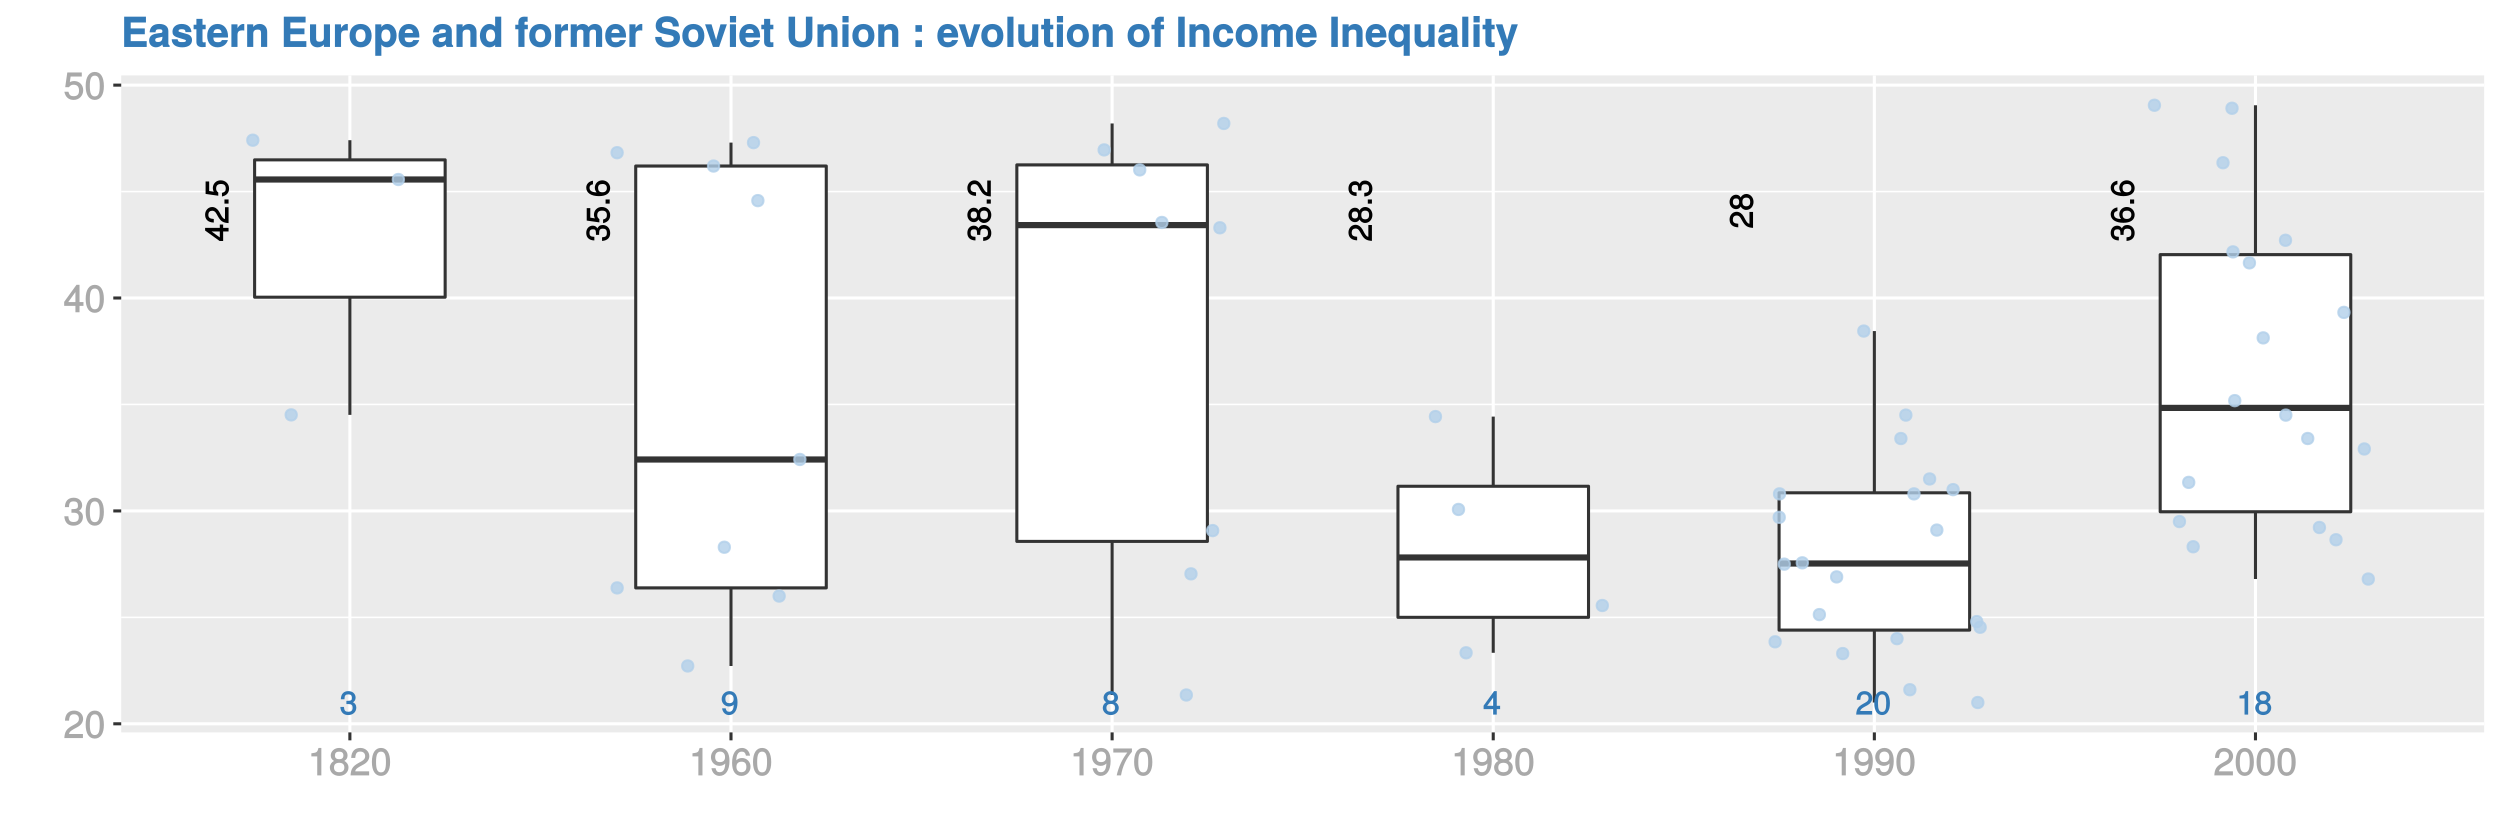 <?xml version="1.0" encoding="UTF-8"?>
<svg xmlns="http://www.w3.org/2000/svg" xmlns:xlink="http://www.w3.org/1999/xlink" width="864pt" height="288pt" viewBox="0 0 864 288" version="1.1">
<defs>
<g>
<symbol overflow="visible" id="glyph0-0">
<path style="stroke:none;" d=""/>
</symbol>
<symbol overflow="visible" id="glyph0-1">
<path style="stroke:none;" d="M 5.719 -2.406 C 5.719 -3.359 5.203 -4.047 4.266 -4.375 L 4.266 -4.094 C 5 -4.391 5.484 -5.031 5.484 -5.812 C 5.484 -7.156 4.469 -8.109 2.969 -8.109 C 1.391 -8.109 0.406 -7.109 0.375 -5.297 L 1.625 -5.297 C 1.641 -6.594 1.984 -6.984 2.984 -6.984 C 3.844 -6.984 4.219 -6.609 4.219 -5.781 C 4.219 -4.938 4 -4.734 2.297 -4.734 L 2.297 -3.641 L 2.969 -3.641 C 4.047 -3.641 4.453 -3.266 4.453 -2.391 C 4.453 -1.406 3.984 -0.969 2.969 -0.969 C 1.906 -0.969 1.531 -1.359 1.453 -2.641 L 0.203 -2.641 C 0.328 -0.75 1.344 0.172 2.938 0.172 C 4.547 0.172 5.719 -0.922 5.719 -2.406 Z M 5.719 -2.406 "/>
</symbol>
<symbol overflow="visible" id="glyph0-2">
<path style="stroke:none;" d="M 5.75 -4.234 C 5.75 -6.688 4.766 -8.109 2.984 -8.109 C 1.484 -8.109 0.281 -6.906 0.281 -5.375 C 0.281 -3.906 1.406 -2.797 2.828 -2.797 C 3.562 -2.797 4.203 -3.094 4.703 -3.703 L 4.469 -3.797 C 4.469 -1.891 3.984 -0.969 2.875 -0.969 C 2.188 -0.969 1.844 -1.266 1.656 -2.156 L 0.422 -2.156 C 0.625 -0.734 1.609 0.172 2.812 0.172 C 4.641 0.172 5.75 -1.531 5.75 -4.234 Z M 4.422 -5.391 C 4.422 -4.438 3.891 -3.938 2.938 -3.938 C 2 -3.938 1.547 -4.391 1.547 -5.453 C 1.547 -6.438 2.078 -6.984 2.969 -6.984 C 3.875 -6.984 4.422 -6.406 4.422 -5.391 Z M 4.422 -5.391 "/>
</symbol>
<symbol overflow="visible" id="glyph0-3">
<path style="stroke:none;" d="M 5.797 -2.344 C 5.797 -3.219 5.219 -3.969 4.578 -4.266 C 5.219 -4.641 5.531 -5.141 5.531 -5.875 C 5.531 -7.109 4.438 -8.109 3.031 -8.109 C 1.656 -8.109 0.547 -7.109 0.547 -5.875 C 0.547 -5.141 0.844 -4.656 1.469 -4.266 C 0.844 -3.969 0.266 -3.219 0.266 -2.359 C 0.266 -0.922 1.484 0.172 3.031 0.172 C 4.578 0.172 5.797 -0.922 5.797 -2.344 Z M 4.25 -5.859 C 4.25 -5.125 3.859 -4.781 3.031 -4.781 C 2.219 -4.781 1.812 -5.125 1.812 -5.859 C 1.812 -6.609 2.219 -6.969 3.031 -6.969 C 3.859 -6.969 4.25 -6.609 4.25 -5.859 Z M 4.531 -2.328 C 4.531 -1.406 4.016 -0.969 3.016 -0.969 C 2.062 -0.969 1.531 -1.406 1.531 -2.328 C 1.531 -3.25 2.062 -3.688 3.031 -3.688 C 4.016 -3.688 4.531 -3.25 4.531 -2.328 Z M 4.531 -2.328 "/>
</symbol>
<symbol overflow="visible" id="glyph0-4">
<path style="stroke:none;" d="M 5.875 -2.016 L 5.875 -3.031 L 4.719 -3.031 L 4.719 -8.109 L 3.797 -8.109 L 0.172 -3.078 L 0.172 -1.875 L 3.469 -1.875 L 3.469 0 L 4.719 0 L 4.719 -1.875 L 5.875 -1.875 Z M 3.609 -3.031 L 1.406 -3.031 L 3.703 -6.203 L 3.469 -6.312 L 3.469 -3.031 Z M 3.609 -3.031 "/>
</symbol>
<symbol overflow="visible" id="glyph0-5">
<path style="stroke:none;" d="M 5.781 -5.672 C 5.781 -7 4.625 -8.109 3.141 -8.109 C 1.531 -8.109 0.469 -7.141 0.406 -5.109 L 1.641 -5.109 C 1.734 -6.562 2.141 -6.984 3.109 -6.984 C 3.984 -6.984 4.5 -6.484 4.5 -5.641 C 4.5 -5.031 4.188 -4.594 3.484 -4.203 L 2.469 -3.625 C 0.844 -2.703 0.328 -1.859 0.219 0 L 5.719 0 L 5.719 -1.234 L 1.625 -1.234 C 1.703 -1.734 2.016 -2.047 2.969 -2.609 L 4.078 -3.203 C 5.172 -3.797 5.781 -4.703 5.781 -5.672 Z M 5.781 -5.672 "/>
</symbol>
<symbol overflow="visible" id="glyph0-6">
<path style="stroke:none;" d="M 5.734 -3.906 C 5.734 -6.609 4.734 -8.109 3.031 -8.109 C 1.344 -8.109 0.328 -6.594 0.328 -3.969 C 0.328 -1.328 1.359 0.172 3.031 0.172 C 4.688 0.172 5.734 -1.328 5.734 -3.906 Z M 4.469 -3.984 C 4.469 -1.766 4.094 -0.922 3.016 -0.922 C 1.984 -0.922 1.609 -1.812 1.609 -3.953 C 1.609 -6.094 1.984 -6.969 3.031 -6.969 C 4.094 -6.969 4.469 -6.094 4.469 -3.984 Z M 4.469 -3.984 "/>
</symbol>
<symbol overflow="visible" id="glyph0-7">
<path style="stroke:none;" d="M 3.969 -0.125 L 3.969 -8.109 L 3.094 -8.109 C 2.703 -6.766 2.625 -6.734 0.984 -6.531 L 0.984 -5.578 L 2.719 -5.578 L 2.719 0 L 3.969 0 Z M 3.969 -0.125 "/>
</symbol>
<symbol overflow="visible" id="glyph1-0">
<path style="stroke:none;" d=""/>
</symbol>
<symbol overflow="visible" id="glyph1-1">
<path style="stroke:none;" d="M -2.016 -5.875 L -3.031 -5.875 L -3.031 -4.719 L -8.109 -4.719 L -8.109 -3.797 L -3.078 -0.172 L -1.875 -0.172 L -1.875 -3.469 L 0 -3.469 L 0 -4.719 L -1.875 -4.719 L -1.875 -5.875 Z M -3.031 -3.609 L -3.031 -1.406 L -6.203 -3.703 L -6.312 -3.469 L -3.031 -3.469 Z M -3.031 -3.609 "/>
</symbol>
<symbol overflow="visible" id="glyph1-2">
<path style="stroke:none;" d="M -5.672 -5.781 C -7 -5.781 -8.109 -4.625 -8.109 -3.141 C -8.109 -1.531 -7.141 -0.469 -5.109 -0.406 L -5.109 -1.641 C -6.562 -1.734 -6.984 -2.141 -6.984 -3.109 C -6.984 -3.984 -6.484 -4.5 -5.641 -4.5 C -5.031 -4.5 -4.594 -4.188 -4.203 -3.484 L -3.625 -2.469 C -2.703 -0.844 -1.859 -0.328 0 -0.219 L 0 -5.719 L -1.234 -5.719 L -1.234 -1.625 C -1.734 -1.703 -2.047 -2.016 -2.609 -2.969 L -3.203 -4.078 C -3.797 -5.172 -4.703 -5.781 -5.672 -5.781 Z M -5.672 -5.781 "/>
</symbol>
<symbol overflow="visible" id="glyph1-3">
<path style="stroke:none;" d="M -0.125 -2.25 L -1.422 -2.25 L -1.422 -0.812 L 0 -0.812 L 0 -2.25 Z M -0.125 -2.25 "/>
</symbol>
<symbol overflow="visible" id="glyph1-4">
<path style="stroke:none;" d="M -2.734 -5.797 C -4.281 -5.797 -5.438 -4.641 -5.438 -3.141 C -5.438 -2.578 -5.25 -2.047 -5.109 -1.859 L -6.703 -2.109 L -6.703 -5.391 L -7.938 -5.391 L -7.938 -1.094 L -3.562 -0.469 L -3.562 -1.578 C -4.141 -2.062 -4.297 -2.359 -4.297 -2.953 C -4.297 -4.016 -3.75 -4.531 -2.594 -4.531 C -1.469 -4.531 -0.969 -4.016 -0.969 -2.953 C -0.969 -2.109 -1.266 -1.719 -2.281 -1.453 L -2.281 -0.203 C -0.578 -0.562 0.172 -1.594 0.172 -2.984 C 0.172 -4.562 -1.078 -5.797 -2.734 -5.797 Z M -2.734 -5.797 "/>
</symbol>
<symbol overflow="visible" id="glyph1-5">
<path style="stroke:none;" d="M -2.406 -5.719 C -3.359 -5.719 -4.047 -5.203 -4.375 -4.266 L -4.094 -4.266 C -4.391 -5 -5.031 -5.484 -5.812 -5.484 C -7.156 -5.484 -8.109 -4.469 -8.109 -2.969 C -8.109 -1.391 -7.109 -0.406 -5.297 -0.375 L -5.297 -1.625 C -6.594 -1.641 -6.984 -1.984 -6.984 -2.984 C -6.984 -3.844 -6.609 -4.219 -5.781 -4.219 C -4.938 -4.219 -4.734 -4 -4.734 -2.297 L -3.641 -2.297 L -3.641 -2.969 C -3.641 -4.047 -3.266 -4.453 -2.391 -4.453 C -1.406 -4.453 -0.969 -3.984 -0.969 -2.969 C -0.969 -1.906 -1.359 -1.531 -2.641 -1.453 L -2.641 -0.203 C -0.75 -0.328 0.172 -1.344 0.172 -2.938 C 0.172 -4.547 -0.922 -5.719 -2.406 -5.719 Z M -2.406 -5.719 "/>
</symbol>
<symbol overflow="visible" id="glyph1-6">
<path style="stroke:none;" d="M -2.562 -5.797 C -4.016 -5.797 -5.141 -4.672 -5.141 -3.266 C -5.141 -2.5 -4.812 -1.797 -4.234 -1.375 L -4.125 -1.609 C -6.047 -1.609 -6.969 -2.094 -6.969 -3.219 C -6.969 -3.906 -6.672 -4.234 -5.781 -4.422 L -5.781 -5.656 C -7.203 -5.453 -8.109 -4.469 -8.109 -3.281 C -8.109 -1.453 -6.422 -0.328 -3.703 -0.328 C -1.266 -0.328 0.172 -1.312 0.172 -3.109 C 0.172 -4.594 -1.031 -5.797 -2.562 -5.797 Z M -2.484 -4.531 C -1.5 -4.531 -0.969 -4.016 -0.969 -3.109 C -0.969 -2.203 -1.531 -1.656 -2.547 -1.656 C -3.516 -1.656 -4.016 -2.188 -4.016 -3.141 C -4.016 -4.094 -3.531 -4.531 -2.484 -4.531 Z M -2.484 -4.531 "/>
</symbol>
<symbol overflow="visible" id="glyph1-7">
<path style="stroke:none;" d="M -2.344 -5.797 C -3.219 -5.797 -3.969 -5.219 -4.266 -4.578 C -4.641 -5.219 -5.141 -5.531 -5.875 -5.531 C -7.109 -5.531 -8.109 -4.438 -8.109 -3.031 C -8.109 -1.656 -7.109 -0.547 -5.875 -0.547 C -5.141 -0.547 -4.656 -0.844 -4.266 -1.469 C -3.969 -0.844 -3.219 -0.266 -2.359 -0.266 C -0.922 -0.266 0.172 -1.484 0.172 -3.031 C 0.172 -4.578 -0.922 -5.797 -2.344 -5.797 Z M -5.859 -4.25 C -5.125 -4.25 -4.781 -3.859 -4.781 -3.031 C -4.781 -2.219 -5.125 -1.812 -5.859 -1.812 C -6.609 -1.812 -6.969 -2.219 -6.969 -3.031 C -6.969 -3.859 -6.609 -4.25 -5.859 -4.25 Z M -2.328 -4.531 C -1.406 -4.531 -0.969 -4.016 -0.969 -3.016 C -0.969 -2.062 -1.406 -1.531 -2.328 -1.531 C -3.25 -1.531 -3.688 -2.062 -3.688 -3.031 C -3.688 -4.016 -3.25 -4.531 -2.328 -4.531 Z M -2.328 -4.531 "/>
</symbol>
<symbol overflow="visible" id="glyph2-0">
<path style="stroke:none;" d=""/>
</symbol>
<symbol overflow="visible" id="glyph2-1">
<path style="stroke:none;" d="M 6.766 -6.641 C 6.766 -8.203 5.438 -9.484 3.688 -9.484 C 1.812 -9.484 0.578 -8.391 0.5 -6.016 L 1.906 -6.016 C 2.016 -7.703 2.516 -8.219 3.656 -8.219 C 4.688 -8.219 5.328 -7.609 5.328 -6.609 C 5.328 -5.891 4.938 -5.359 4.125 -4.891 L 2.922 -4.219 C 1 -3.125 0.406 -2.156 0.281 0 L 6.703 0 L 6.703 -1.406 L 1.891 -1.406 C 1.969 -2.016 2.359 -2.406 3.484 -3.062 L 4.781 -3.766 C 6.078 -4.453 6.766 -5.516 6.766 -6.641 Z M 6.766 -6.641 "/>
</symbol>
<symbol overflow="visible" id="glyph2-2">
<path style="stroke:none;" d="M 6.719 -4.562 C 6.719 -7.766 5.578 -9.484 3.578 -9.484 C 1.594 -9.484 0.422 -7.734 0.422 -4.641 C 0.422 -1.531 1.594 0.188 3.578 0.188 C 5.531 0.188 6.719 -1.531 6.719 -4.562 Z M 5.281 -4.672 C 5.281 -2.047 4.828 -1.031 3.547 -1.031 C 2.344 -1.031 1.859 -2.109 1.859 -4.625 C 1.859 -7.156 2.344 -8.203 3.578 -8.203 C 4.812 -8.203 5.281 -7.141 5.281 -4.672 Z M 5.281 -4.672 "/>
</symbol>
<symbol overflow="visible" id="glyph2-3">
<path style="stroke:none;" d="M 6.703 -2.812 C 6.703 -3.922 6.125 -4.719 5.016 -5.094 L 5.016 -4.828 C 5.875 -5.156 6.438 -5.891 6.438 -6.812 C 6.438 -8.391 5.25 -9.484 3.5 -9.484 C 1.641 -9.484 0.5 -8.328 0.469 -6.234 L 1.891 -6.234 C 1.906 -7.734 2.344 -8.219 3.516 -8.219 C 4.531 -8.219 4.984 -7.75 4.984 -6.766 C 4.984 -5.781 4.703 -5.531 2.734 -5.531 L 2.734 -4.297 L 3.5 -4.297 C 4.766 -4.297 5.266 -3.828 5.266 -2.797 C 5.266 -1.641 4.688 -1.094 3.5 -1.094 C 2.25 -1.094 1.766 -1.578 1.672 -3.062 L 0.266 -3.062 C 0.422 -0.859 1.578 0.188 3.453 0.188 C 5.359 0.188 6.703 -1.062 6.703 -2.812 Z M 6.703 -2.812 "/>
</symbol>
<symbol overflow="visible" id="glyph2-4">
<path style="stroke:none;" d="M 6.891 -2.344 L 6.891 -3.516 L 5.531 -3.516 L 5.531 -9.484 L 4.469 -9.484 L 0.219 -3.594 L 0.219 -2.203 L 4.109 -2.203 L 4.109 0 L 5.531 0 L 5.531 -2.203 L 6.891 -2.203 Z M 4.25 -3.516 L 1.625 -3.516 L 4.344 -7.312 L 4.109 -7.391 L 4.109 -3.516 Z M 4.25 -3.516 "/>
</symbol>
<symbol overflow="visible" id="glyph2-5">
<path style="stroke:none;" d="M 6.797 -3.188 C 6.797 -5 5.453 -6.344 3.688 -6.344 C 3.047 -6.344 2.422 -6.125 2.172 -5.938 L 2.453 -7.891 L 6.312 -7.891 L 6.312 -9.297 L 1.297 -9.297 L 0.578 -4.203 L 1.844 -4.203 C 2.422 -4.875 2.766 -5.062 3.484 -5.062 C 4.719 -5.062 5.359 -4.391 5.359 -3.031 C 5.359 -1.703 4.734 -1.094 3.484 -1.094 C 2.484 -1.094 2 -1.453 1.688 -2.641 L 0.281 -2.641 C 0.688 -0.656 1.875 0.188 3.516 0.188 C 5.375 0.188 6.797 -1.234 6.797 -3.188 Z M 6.797 -3.188 "/>
</symbol>
<symbol overflow="visible" id="glyph2-6">
<path style="stroke:none;" d="M 4.641 -0.125 L 4.641 -9.484 L 3.656 -9.484 C 3.219 -7.938 3.094 -7.875 1.188 -7.625 L 1.188 -6.562 L 3.219 -6.562 L 3.219 0 L 4.641 0 Z M 4.641 -0.125 "/>
</symbol>
<symbol overflow="visible" id="glyph2-7">
<path style="stroke:none;" d="M 6.797 -2.734 C 6.797 -3.75 6.156 -4.609 5.344 -4.984 C 6.125 -5.453 6.469 -6.016 6.469 -6.891 C 6.469 -8.328 5.219 -9.484 3.578 -9.484 C 1.953 -9.484 0.656 -8.328 0.656 -6.891 C 0.656 -6.031 1.016 -5.469 1.781 -4.984 C 1 -4.609 0.344 -3.75 0.344 -2.75 C 0.344 -1.047 1.75 0.188 3.578 0.188 C 5.391 0.188 6.797 -1.047 6.797 -2.734 Z M 5.031 -6.859 C 5.031 -6 4.531 -5.578 3.578 -5.578 C 2.609 -5.578 2.109 -6 2.109 -6.875 C 2.109 -7.766 2.609 -8.203 3.578 -8.203 C 4.547 -8.203 5.031 -7.766 5.031 -6.859 Z M 5.359 -2.719 C 5.359 -1.625 4.719 -1.094 3.547 -1.094 C 2.438 -1.094 1.781 -1.641 1.781 -2.719 C 1.781 -3.797 2.438 -4.344 3.578 -4.344 C 4.719 -4.344 5.359 -3.797 5.359 -2.719 Z M 5.359 -2.719 "/>
</symbol>
<symbol overflow="visible" id="glyph2-8">
<path style="stroke:none;" d="M 6.75 -4.953 C 6.75 -7.844 5.609 -9.484 3.516 -9.484 C 1.75 -9.484 0.344 -8.094 0.344 -6.297 C 0.344 -4.578 1.656 -3.281 3.328 -3.281 C 4.203 -3.281 4.922 -3.641 5.531 -4.359 L 5.297 -4.453 C 5.281 -2.203 4.688 -1.094 3.375 -1.094 C 2.578 -1.094 2.141 -1.453 1.938 -2.484 L 0.516 -2.484 C 0.766 -0.828 1.891 0.188 3.297 0.188 C 5.453 0.188 6.75 -1.766 6.75 -4.953 Z M 5.219 -6.312 C 5.219 -5.188 4.578 -4.578 3.453 -4.578 C 2.359 -4.578 1.797 -5.141 1.797 -6.391 C 1.797 -7.547 2.438 -8.219 3.5 -8.219 C 4.562 -8.219 5.219 -7.516 5.219 -6.312 Z M 5.219 -6.312 "/>
</symbol>
<symbol overflow="visible" id="glyph2-9">
<path style="stroke:none;" d="M 6.797 -2.984 C 6.797 -4.703 5.5 -6 3.844 -6 C 2.938 -6 2.125 -5.609 1.625 -4.922 L 1.859 -4.844 C 1.875 -7.078 2.469 -8.203 3.781 -8.203 C 4.594 -8.203 5 -7.828 5.219 -6.812 L 6.625 -6.812 C 6.391 -8.453 5.266 -9.484 3.859 -9.484 C 1.719 -9.484 0.422 -7.547 0.422 -4.328 C 0.422 -1.453 1.547 0.188 3.656 0.188 C 5.406 0.188 6.797 -1.188 6.797 -2.984 Z M 5.359 -2.906 C 5.359 -1.734 4.719 -1.094 3.672 -1.094 C 2.594 -1.094 1.922 -1.781 1.922 -2.969 C 1.922 -4.109 2.578 -4.719 3.703 -4.719 C 4.812 -4.719 5.359 -4.141 5.359 -2.906 Z M 5.359 -2.906 "/>
</symbol>
<symbol overflow="visible" id="glyph2-10">
<path style="stroke:none;" d="M 6.891 -8.188 L 6.891 -9.297 L 0.453 -9.297 L 0.453 -7.891 L 5.297 -7.891 C 3.641 -5.797 2.297 -3.016 1.625 0 L 3.125 0 C 3.656 -3.109 4.906 -5.797 6.891 -8.141 Z M 6.891 -8.188 "/>
</symbol>
<symbol overflow="visible" id="glyph3-0">
<path style="stroke:none;" d=""/>
</symbol>
<symbol overflow="visible" id="glyph3-1">
<path style="stroke:none;" d="M 8.812 -0.125 L 8.812 -2.016 L 3.281 -2.016 L 3.281 -4.391 L 8.156 -4.391 L 8.156 -6.406 L 3.281 -6.406 L 3.281 -8.453 L 8.547 -8.453 L 8.547 -10.469 L 1.016 -10.469 L 1.016 0 L 8.812 0 Z M 8.812 -0.125 "/>
</symbol>
<symbol overflow="visible" id="glyph3-2">
<path style="stroke:none;" d="M 7.406 -0.125 L 7.406 -0.453 C 7.031 -0.781 6.953 -0.891 6.953 -1.281 L 6.953 -5.484 C 6.953 -7.031 5.844 -7.953 3.797 -7.953 C 1.75 -7.953 0.609 -6.938 0.469 -5.062 L 2.5 -5.062 C 2.625 -5.984 2.875 -6.109 3.844 -6.109 C 4.594 -6.109 4.891 -5.984 4.891 -5.469 C 4.891 -4.672 4.375 -4.906 3.406 -4.734 L 2.625 -4.594 C 1.125 -4.328 0.312 -3.547 0.312 -2.172 C 0.312 -0.703 1.422 0.125 2.688 0.125 C 3.531 0.125 4.344 -0.266 4.906 -0.859 C 4.906 -0.688 4.969 -0.25 5.188 0 L 7.406 0 Z M 4.891 -3.359 C 4.891 -2.219 4.406 -1.719 3.422 -1.719 C 2.766 -1.719 2.422 -1.828 2.422 -2.391 C 2.422 -2.969 2.656 -3.047 3.469 -3.203 L 4.141 -3.328 C 4.656 -3.438 4.781 -3.484 4.891 -3.547 Z M 4.891 -3.359 "/>
</symbol>
<symbol overflow="visible" id="glyph3-3">
<path style="stroke:none;" d="M 7.344 -2.359 L 7.344 -2.469 C 7.344 -3.328 6.797 -4.109 5.797 -4.406 L 3.312 -5.125 C 2.766 -5.281 2.703 -5.266 2.703 -5.578 C 2.703 -5.984 3.078 -6.141 3.766 -6.141 C 4.703 -6.141 5.078 -5.938 5.094 -5.125 L 7.141 -5.125 C 7.109 -6.844 5.812 -7.953 3.781 -7.953 C 1.859 -7.953 0.594 -6.844 0.594 -5.297 C 0.594 -4.375 0.922 -3.734 2.328 -3.297 L 4.656 -2.578 C 5.156 -2.422 5.234 -2.391 5.234 -2.188 C 5.234 -1.719 4.781 -1.688 3.859 -1.688 C 2.969 -1.688 2.562 -1.703 2.359 -2.656 L 0.328 -2.656 C 0.375 -0.875 1.688 0.125 3.969 0.125 C 6.109 0.125 7.344 -0.844 7.344 -2.359 Z M 7.344 -2.359 "/>
</symbol>
<symbol overflow="visible" id="glyph3-4">
<path style="stroke:none;" d="M 4.281 -0.125 L 4.281 -1.656 C 4.016 -1.609 3.906 -1.594 3.766 -1.594 C 3.25 -1.594 3.188 -1.609 3.188 -2.281 L 3.188 -6.109 L 4.281 -6.109 L 4.281 -7.672 L 3.188 -7.672 L 3.188 -9.703 L 1.078 -9.703 L 1.078 -7.672 L 0.109 -7.672 L 0.109 -6.109 L 1.078 -6.109 L 1.078 -1.75 C 1.078 -0.562 1.797 0.062 3.078 0.062 C 3.516 0.062 3.859 0.016 4.281 0 Z M 4.281 -0.125 "/>
</symbol>
<symbol overflow="visible" id="glyph3-5">
<path style="stroke:none;" d="M 7.422 -3.625 C 7.422 -6.234 6.031 -7.953 3.812 -7.953 C 1.641 -7.953 0.219 -6.344 0.219 -3.812 C 0.219 -1.391 1.625 0.125 3.766 0.125 C 5.453 0.125 6.906 -0.766 7.375 -2.391 L 5.297 -2.391 C 5.078 -1.703 4.547 -1.641 3.844 -1.641 C 2.906 -1.641 2.391 -1.922 2.344 -3.266 L 7.391 -3.266 Z M 5.312 -4.828 L 2.375 -4.828 C 2.484 -5.734 2.906 -6.188 3.781 -6.188 C 4.625 -6.188 5.125 -5.766 5.203 -4.828 Z M 5.312 -4.828 "/>
</symbol>
<symbol overflow="visible" id="glyph3-6">
<path style="stroke:none;" d="M 5.25 -5.812 L 5.25 -7.922 C 5.062 -7.953 5 -7.953 4.938 -7.953 C 4.047 -7.953 3.172 -7.219 2.766 -6.203 L 2.906 -6.203 L 2.906 -7.828 L 0.797 -7.828 L 0.797 0 L 2.906 0 L 2.906 -4.141 C 2.906 -5.297 3.422 -5.734 4.562 -5.734 C 4.781 -5.734 4.906 -5.719 5.25 -5.672 Z M 5.25 -5.812 "/>
</symbol>
<symbol overflow="visible" id="glyph3-7">
<path style="stroke:none;" d="M 7.719 -0.125 L 7.719 -5.188 C 7.719 -6.859 6.719 -7.953 5.109 -7.953 C 4.094 -7.953 3.344 -7.531 2.906 -6.891 L 2.906 -7.828 L 0.797 -7.828 L 0.797 0 L 2.906 0 L 2.906 -4.656 C 2.906 -5.562 3.469 -6.016 4.422 -6.016 C 5.266 -6.016 5.594 -5.688 5.594 -4.781 L 5.594 0 L 7.719 0 Z M 7.719 -0.125 "/>
</symbol>
<symbol overflow="visible" id="glyph3-8">
<path style="stroke:none;" d=""/>
</symbol>
<symbol overflow="visible" id="glyph3-9">
<path style="stroke:none;" d="M 7.641 -0.125 L 7.641 -7.828 L 5.531 -7.828 L 5.531 -3.156 C 5.531 -2.25 4.984 -1.812 4.031 -1.812 C 3.188 -1.812 2.844 -2.109 2.844 -3.031 L 2.844 -7.828 L 0.734 -7.828 L 0.734 -2.625 C 0.734 -0.953 1.734 0.125 3.344 0.125 C 4.375 0.125 5.094 -0.281 5.531 -0.859 L 5.531 0 L 7.641 0 Z M 7.641 -0.125 "/>
</symbol>
<symbol overflow="visible" id="glyph3-10">
<path style="stroke:none;" d="M 8.031 -3.844 C 8.031 -6.406 6.578 -7.953 4.219 -7.953 C 1.906 -7.953 0.406 -6.391 0.406 -3.906 C 0.406 -1.406 1.906 0.125 4.234 0.125 C 6.531 0.125 8.031 -1.422 8.031 -3.844 Z M 5.922 -3.875 C 5.922 -2.469 5.281 -1.719 4.234 -1.719 C 3.156 -1.719 2.516 -2.469 2.516 -3.906 C 2.516 -5.344 3.156 -6.109 4.234 -6.109 C 5.312 -6.109 5.922 -5.359 5.922 -3.875 Z M 5.922 -3.875 "/>
</symbol>
<symbol overflow="visible" id="glyph3-11">
<path style="stroke:none;" d="M 8.109 -3.906 C 8.109 -6.141 6.844 -7.953 4.875 -7.953 C 3.922 -7.953 3.188 -7.5 2.719 -6.656 L 2.844 -6.562 L 2.844 -7.828 L 0.734 -7.828 L 0.734 3.047 L 2.844 3.047 L 2.844 -1.141 L 2.719 -1.031 C 3.188 -0.203 3.922 0.125 4.875 0.125 C 6.688 0.125 8.109 -1.609 8.109 -3.906 Z M 5.984 -3.875 C 5.984 -2.5 5.391 -1.781 4.422 -1.781 C 3.438 -1.781 2.844 -2.484 2.844 -3.906 C 2.844 -5.312 3.438 -6.047 4.422 -6.047 C 5.422 -6.047 5.984 -5.312 5.984 -3.875 Z M 5.984 -3.875 "/>
</symbol>
<symbol overflow="visible" id="glyph3-12">
<path style="stroke:none;" d="M 7.703 -0.125 L 7.703 -10.469 L 5.594 -10.469 L 5.594 -7.016 C 5.219 -7.562 4.516 -7.953 3.578 -7.953 C 1.781 -7.953 0.328 -6.172 0.328 -3.891 C 0.328 -1.75 1.578 0.125 3.578 0.125 C 4.516 0.125 5.219 -0.25 5.594 -0.734 L 5.594 0 L 7.703 0 Z M 5.594 -3.859 C 5.594 -2.484 5 -1.781 4.016 -1.781 C 3.031 -1.781 2.438 -2.5 2.438 -3.891 C 2.438 -5.297 3.031 -6.047 4.016 -6.047 C 5.016 -6.047 5.594 -5.312 5.594 -3.859 Z M 5.594 -3.859 "/>
</symbol>
<symbol overflow="visible" id="glyph3-13">
<path style="stroke:none;" d="M 4.453 -6.234 L 4.453 -7.672 L 3.297 -7.672 L 3.297 -8.281 C 3.297 -8.672 3.391 -8.734 3.75 -8.734 C 3.922 -8.734 4.141 -8.719 4.375 -8.688 L 4.375 -10.438 C 3.953 -10.453 3.453 -10.469 3.188 -10.469 C 1.891 -10.469 1.172 -9.719 1.172 -8.438 L 1.172 -7.672 L 0.109 -7.672 L 0.109 -6.109 L 1.172 -6.109 L 1.172 0 L 3.297 0 L 3.297 -6.109 L 4.453 -6.109 Z M 4.453 -6.234 "/>
</symbol>
<symbol overflow="visible" id="glyph3-14">
<path style="stroke:none;" d="M 11.609 -0.125 L 11.609 -5.469 C 11.609 -6.938 10.641 -7.953 9.125 -7.953 C 8.172 -7.953 7.453 -7.578 6.922 -6.875 C 6.594 -7.5 5.797 -7.953 4.859 -7.953 C 3.984 -7.953 3.375 -7.609 2.859 -7 L 2.859 -7.828 L 0.75 -7.828 L 0.75 0 L 2.875 0 L 2.875 -4.656 C 2.875 -5.594 3.297 -6.016 4.141 -6.016 C 4.797 -6.016 5.125 -5.766 5.125 -5.172 L 5.125 0 L 7.234 0 L 7.234 -4.656 C 7.234 -5.594 7.672 -6.016 8.516 -6.016 C 9.172 -6.016 9.484 -5.766 9.484 -5.172 L 9.484 0 L 11.609 0 Z M 11.609 -0.125 "/>
</symbol>
<symbol overflow="visible" id="glyph3-15">
<path style="stroke:none;" d="M 8.938 -3.188 C 8.938 -4.797 8.047 -5.703 6.156 -6.062 L 4.562 -6.375 C 3.062 -6.656 2.703 -6.812 2.703 -7.562 C 2.703 -8.328 3.312 -8.688 4.391 -8.688 C 5.719 -8.688 6.453 -8.266 6.453 -7.094 L 8.562 -7.094 C 8.562 -9.375 6.984 -10.641 4.5 -10.641 C 2.047 -10.641 0.547 -9.359 0.547 -7.359 C 0.547 -5.766 1.422 -4.906 3.5 -4.5 L 4.922 -4.219 C 6.328 -3.938 6.766 -3.766 6.766 -2.938 C 6.766 -2.094 6.062 -1.781 4.781 -1.781 C 3.359 -1.781 2.562 -2.234 2.562 -3.469 L 0.359 -3.469 C 0.359 -1.141 2.078 0.172 4.672 0.172 C 7.312 0.172 8.938 -1.125 8.938 -3.188 Z M 8.938 -3.188 "/>
</symbol>
<symbol overflow="visible" id="glyph3-16">
<path style="stroke:none;" d="M 7.5 -7.828 L 5.391 -7.828 L 3.891 -2.438 L 2.297 -7.828 L 0.062 -7.828 L 2.797 0 L 4.922 0 L 7.609 -7.828 Z M 7.5 -7.828 "/>
</symbol>
<symbol overflow="visible" id="glyph3-17">
<path style="stroke:none;" d="M 2.969 -0.125 L 2.969 -7.828 L 0.859 -7.828 L 0.859 0 L 2.969 0 Z M 3 -8.594 L 3 -10.703 L 0.875 -10.703 L 0.875 -8.469 L 3 -8.469 Z M 3 -8.594 "/>
</symbol>
<symbol overflow="visible" id="glyph3-18">
<path style="stroke:none;" d="M 9.219 -3.562 L 9.219 -10.469 L 6.969 -10.469 L 6.969 -3.562 C 6.969 -2.344 6.422 -1.891 5.109 -1.891 C 3.797 -1.891 3.234 -2.344 3.234 -3.562 L 3.234 -10.469 L 0.984 -10.469 L 0.984 -3.562 C 0.984 -1.156 2.766 0.172 5.109 0.172 C 7.453 0.172 9.219 -1.156 9.219 -3.562 Z M 9.219 -3.562 "/>
</symbol>
<symbol overflow="visible" id="glyph3-19">
<path style="stroke:none;" d="M 3.453 -0.125 L 3.453 -2.312 L 1.203 -2.312 L 1.203 0 L 3.453 0 Z M 3.453 -5.359 L 3.453 -7.547 L 1.203 -7.547 L 1.203 -5.234 L 3.453 -5.234 Z M 3.453 -5.359 "/>
</symbol>
<symbol overflow="visible" id="glyph3-20">
<path style="stroke:none;" d="M 2.969 -0.125 L 2.969 -10.469 L 0.859 -10.469 L 0.859 0 L 2.969 0 Z M 2.969 -0.125 "/>
</symbol>
<symbol overflow="visible" id="glyph3-21">
<path style="stroke:none;" d="M 3.047 -0.125 L 3.047 -10.469 L 0.797 -10.469 L 0.797 0 L 3.047 0 Z M 3.047 -0.125 "/>
</symbol>
<symbol overflow="visible" id="glyph3-22">
<path style="stroke:none;" d="M 7.312 -2.891 L 5.391 -2.891 C 5.094 -1.953 4.781 -1.719 4.031 -1.719 C 3.031 -1.719 2.5 -2.375 2.5 -3.844 C 2.5 -5.234 2.797 -6.109 4.031 -6.109 C 4.828 -6.109 5.125 -5.859 5.375 -4.734 L 7.391 -4.734 C 7.234 -6.703 5.938 -7.953 4.047 -7.953 C 1.797 -7.953 0.391 -6.422 0.391 -3.844 C 0.391 -1.359 1.781 0.125 4.016 0.125 C 5.859 0.125 7.203 -1.141 7.391 -2.891 Z M 7.312 -2.891 "/>
</symbol>
<symbol overflow="visible" id="glyph3-23">
<path style="stroke:none;" d="M 7.688 2.922 L 7.688 -7.828 L 5.578 -7.828 L 5.578 -6.562 L 5.703 -6.656 C 5.234 -7.484 4.5 -7.953 3.562 -7.953 C 1.734 -7.953 0.312 -6.219 0.312 -3.906 C 0.312 -1.641 1.609 0.125 3.547 0.125 C 4.5 0.125 5.234 -0.203 5.703 -1.031 L 5.578 -1.141 L 5.578 3.047 L 7.688 3.047 Z M 5.578 -3.859 C 5.578 -2.484 4.984 -1.781 4 -1.781 C 3.031 -1.781 2.422 -2.484 2.422 -3.906 C 2.422 -5.312 3.031 -6.047 4 -6.047 C 5 -6.047 5.578 -5.328 5.578 -3.859 Z M 5.578 -3.859 "/>
</symbol>
<symbol overflow="visible" id="glyph3-24">
<path style="stroke:none;" d="M 7.531 -7.828 L 5.469 -7.828 L 3.938 -2.453 L 2.312 -7.828 L -0.016 -7.828 L 2.859 0.203 L 2.859 0.234 C 2.859 0.953 2.406 1.359 1.719 1.359 C 1.562 1.359 1.453 1.344 1.125 1.25 L 1.125 3.016 C 1.5 3.047 1.672 3.062 1.906 3.062 C 3.219 3.062 3.969 2.703 4.5 1.266 L 7.641 -7.828 Z M 7.531 -7.828 "/>
</symbol>
</g>
<clipPath id="clip1">
  <path d="M 41.891 26.055 L 859 26.055 L 859 254 L 41.891 254 Z M 41.891 26.055 "/>
</clipPath>
<clipPath id="clip2">
  <path d="M 41.891 213 L 859 213 L 859 214 L 41.891 214 Z M 41.891 213 "/>
</clipPath>
<clipPath id="clip3">
  <path d="M 41.891 139 L 859 139 L 859 141 L 41.891 141 Z M 41.891 139 "/>
</clipPath>
<clipPath id="clip4">
  <path d="M 41.891 65 L 859 65 L 859 67 L 41.891 67 Z M 41.891 65 "/>
</clipPath>
<clipPath id="clip5">
  <path d="M 41.891 249 L 859.52 249 L 859.52 251 L 41.891 251 Z M 41.891 249 "/>
</clipPath>
<clipPath id="clip6">
  <path d="M 41.891 176 L 859.52 176 L 859.52 178 L 41.891 178 Z M 41.891 176 "/>
</clipPath>
<clipPath id="clip7">
  <path d="M 41.891 102 L 859.52 102 L 859.52 104 L 41.891 104 Z M 41.891 102 "/>
</clipPath>
<clipPath id="clip8">
  <path d="M 41.891 28 L 859.52 28 L 859.52 30 L 41.891 30 Z M 41.891 28 "/>
</clipPath>
<clipPath id="clip9">
  <path d="M 120 26.055 L 122 26.055 L 122 254 L 120 254 Z M 120 26.055 "/>
</clipPath>
<clipPath id="clip10">
  <path d="M 252 26.055 L 254 26.055 L 254 254 L 252 254 Z M 252 26.055 "/>
</clipPath>
<clipPath id="clip11">
  <path d="M 383 26.055 L 385 26.055 L 385 254 L 383 254 Z M 383 26.055 "/>
</clipPath>
<clipPath id="clip12">
  <path d="M 515 26.055 L 517 26.055 L 517 254 L 515 254 Z M 515 26.055 "/>
</clipPath>
<clipPath id="clip13">
  <path d="M 647 26.055 L 649 26.055 L 649 254 L 647 254 Z M 647 26.055 "/>
</clipPath>
<clipPath id="clip14">
  <path d="M 778 26.055 L 781 26.055 L 781 254 L 778 254 Z M 778 26.055 "/>
</clipPath>
</defs>
<g id="surface1181">
<rect x="0" y="0" width="864" height="288" style="fill:rgb(100%,100%,100%);fill-opacity:1;stroke:none;"/>
<rect x="0" y="0" width="864" height="288" style="fill:rgb(100%,100%,100%);fill-opacity:1;stroke:none;"/>
<path style="fill:none;stroke-width:1.067;stroke-linecap:round;stroke-linejoin:round;stroke:rgb(100%,100%,100%);stroke-opacity:1;stroke-miterlimit:10;" d="M 0 288 L 864 288 L 864 0 L 0 0 Z M 0 288 "/>
<g clip-path="url(#clip1)" clip-rule="nonzero">
<path style=" stroke:none;fill-rule:nonzero;fill:rgb(92.157%,92.157%,92.157%);fill-opacity:1;" d="M 41.891 253.109 L 858.52 253.109 L 858.52 26.055 L 41.891 26.055 Z M 41.891 253.109 "/>
</g>
<g clip-path="url(#clip2)" clip-rule="nonzero">
<path style="fill:none;stroke-width:0.533;stroke-linecap:butt;stroke-linejoin:round;stroke:rgb(100%,100%,100%);stroke-opacity:1;stroke-miterlimit:10;" d="M 41.891 213.355 L 858.52 213.355 "/>
</g>
<g clip-path="url(#clip3)" clip-rule="nonzero">
<path style="fill:none;stroke-width:0.533;stroke-linecap:butt;stroke-linejoin:round;stroke:rgb(100%,100%,100%);stroke-opacity:1;stroke-miterlimit:10;" d="M 41.891 139.781 L 858.52 139.781 "/>
</g>
<g clip-path="url(#clip4)" clip-rule="nonzero">
<path style="fill:none;stroke-width:0.533;stroke-linecap:butt;stroke-linejoin:round;stroke:rgb(100%,100%,100%);stroke-opacity:1;stroke-miterlimit:10;" d="M 41.891 66.211 L 858.52 66.211 "/>
</g>
<g clip-path="url(#clip5)" clip-rule="nonzero">
<path style="fill:none;stroke-width:1.067;stroke-linecap:butt;stroke-linejoin:round;stroke:rgb(100%,100%,100%);stroke-opacity:1;stroke-miterlimit:10;" d="M 41.891 250.145 L 858.52 250.145 "/>
</g>
<g clip-path="url(#clip6)" clip-rule="nonzero">
<path style="fill:none;stroke-width:1.067;stroke-linecap:butt;stroke-linejoin:round;stroke:rgb(100%,100%,100%);stroke-opacity:1;stroke-miterlimit:10;" d="M 41.891 176.57 L 858.52 176.57 "/>
</g>
<g clip-path="url(#clip7)" clip-rule="nonzero">
<path style="fill:none;stroke-width:1.067;stroke-linecap:butt;stroke-linejoin:round;stroke:rgb(100%,100%,100%);stroke-opacity:1;stroke-miterlimit:10;" d="M 41.891 102.996 L 858.52 102.996 "/>
</g>
<g clip-path="url(#clip8)" clip-rule="nonzero">
<path style="fill:none;stroke-width:1.067;stroke-linecap:butt;stroke-linejoin:round;stroke:rgb(100%,100%,100%);stroke-opacity:1;stroke-miterlimit:10;" d="M 41.891 29.422 L 858.52 29.422 "/>
</g>
<g clip-path="url(#clip9)" clip-rule="nonzero">
<path style="fill:none;stroke-width:1.067;stroke-linecap:butt;stroke-linejoin:round;stroke:rgb(100%,100%,100%);stroke-opacity:1;stroke-miterlimit:10;" d="M 120.918 253.109 L 120.918 26.055 "/>
</g>
<g clip-path="url(#clip10)" clip-rule="nonzero">
<path style="fill:none;stroke-width:1.067;stroke-linecap:butt;stroke-linejoin:round;stroke:rgb(100%,100%,100%);stroke-opacity:1;stroke-miterlimit:10;" d="M 252.633 253.109 L 252.633 26.055 "/>
</g>
<g clip-path="url(#clip11)" clip-rule="nonzero">
<path style="fill:none;stroke-width:1.067;stroke-linecap:butt;stroke-linejoin:round;stroke:rgb(100%,100%,100%);stroke-opacity:1;stroke-miterlimit:10;" d="M 384.348 253.109 L 384.348 26.055 "/>
</g>
<g clip-path="url(#clip12)" clip-rule="nonzero">
<path style="fill:none;stroke-width:1.067;stroke-linecap:butt;stroke-linejoin:round;stroke:rgb(100%,100%,100%);stroke-opacity:1;stroke-miterlimit:10;" d="M 516.062 253.109 L 516.062 26.055 "/>
</g>
<g clip-path="url(#clip13)" clip-rule="nonzero">
<path style="fill:none;stroke-width:1.067;stroke-linecap:butt;stroke-linejoin:round;stroke:rgb(100%,100%,100%);stroke-opacity:1;stroke-miterlimit:10;" d="M 647.777 253.109 L 647.777 26.055 "/>
</g>
<g clip-path="url(#clip14)" clip-rule="nonzero">
<path style="fill:none;stroke-width:1.067;stroke-linecap:butt;stroke-linejoin:round;stroke:rgb(100%,100%,100%);stroke-opacity:1;stroke-miterlimit:10;" d="M 779.492 253.109 L 779.492 26.055 "/>
</g>
<path style="fill:none;stroke-width:1.067;stroke-linecap:butt;stroke-linejoin:round;stroke:rgb(20%,20%,20%);stroke-opacity:1;stroke-miterlimit:10;" d="M 120.918 55.242 L 120.918 48.457 "/>
<path style="fill:none;stroke-width:1.067;stroke-linecap:butt;stroke-linejoin:round;stroke:rgb(20%,20%,20%);stroke-opacity:1;stroke-miterlimit:10;" d="M 120.918 102.707 L 120.918 143.383 "/>
<path style="fill-rule:nonzero;fill:rgb(100%,100%,100%);fill-opacity:1;stroke-width:1.067;stroke-linecap:round;stroke-linejoin:round;stroke:rgb(20%,20%,20%);stroke-opacity:1;stroke-miterlimit:10;" d="M 87.992 55.242 L 87.992 102.707 L 153.848 102.707 L 153.848 55.242 Z M 87.992 55.242 "/>
<path style="fill:none;stroke-width:2.134;stroke-linecap:butt;stroke-linejoin:round;stroke:rgb(20%,20%,20%);stroke-opacity:1;stroke-miterlimit:10;" d="M 87.992 62.031 L 153.848 62.031 "/>
<path style="fill:none;stroke-width:1.067;stroke-linecap:butt;stroke-linejoin:round;stroke:rgb(20%,20%,20%);stroke-opacity:1;stroke-miterlimit:10;" d="M 252.633 57.379 L 252.633 49.289 "/>
<path style="fill:none;stroke-width:1.067;stroke-linecap:butt;stroke-linejoin:round;stroke:rgb(20%,20%,20%);stroke-opacity:1;stroke-miterlimit:10;" d="M 252.633 203.18 L 252.633 230.16 "/>
<path style="fill-rule:nonzero;fill:rgb(100%,100%,100%);fill-opacity:1;stroke-width:1.067;stroke-linecap:round;stroke-linejoin:round;stroke:rgb(20%,20%,20%);stroke-opacity:1;stroke-miterlimit:10;" d="M 219.703 57.379 L 219.703 203.18 L 285.562 203.18 L 285.562 57.379 Z M 219.703 57.379 "/>
<path style="fill:none;stroke-width:2.134;stroke-linecap:butt;stroke-linejoin:round;stroke:rgb(20%,20%,20%);stroke-opacity:1;stroke-miterlimit:10;" d="M 219.703 158.801 L 285.562 158.801 "/>
<path style="fill:none;stroke-width:1.067;stroke-linecap:butt;stroke-linejoin:round;stroke:rgb(20%,20%,20%);stroke-opacity:1;stroke-miterlimit:10;" d="M 384.348 56.988 L 384.348 42.664 "/>
<path style="fill:none;stroke-width:1.067;stroke-linecap:butt;stroke-linejoin:round;stroke:rgb(20%,20%,20%);stroke-opacity:1;stroke-miterlimit:10;" d="M 384.348 187.109 L 384.348 240.191 "/>
<path style="fill-rule:nonzero;fill:rgb(100%,100%,100%);fill-opacity:1;stroke-width:1.067;stroke-linecap:round;stroke-linejoin:round;stroke:rgb(20%,20%,20%);stroke-opacity:1;stroke-miterlimit:10;" d="M 351.418 56.988 L 351.418 187.109 L 417.277 187.109 L 417.277 56.988 Z M 351.418 56.988 "/>
<path style="fill:none;stroke-width:2.134;stroke-linecap:butt;stroke-linejoin:round;stroke:rgb(20%,20%,20%);stroke-opacity:1;stroke-miterlimit:10;" d="M 351.418 77.801 L 417.277 77.801 "/>
<path style="fill:none;stroke-width:1.067;stroke-linecap:butt;stroke-linejoin:round;stroke:rgb(20%,20%,20%);stroke-opacity:1;stroke-miterlimit:10;" d="M 516.062 168.047 L 516.062 143.977 "/>
<path style="fill:none;stroke-width:1.067;stroke-linecap:butt;stroke-linejoin:round;stroke:rgb(20%,20%,20%);stroke-opacity:1;stroke-miterlimit:10;" d="M 516.062 213.348 L 516.062 225.609 "/>
<path style="fill-rule:nonzero;fill:rgb(100%,100%,100%);fill-opacity:1;stroke-width:1.067;stroke-linecap:round;stroke-linejoin:round;stroke:rgb(20%,20%,20%);stroke-opacity:1;stroke-miterlimit:10;" d="M 483.133 168.047 L 483.133 213.348 L 548.992 213.348 L 548.992 168.047 Z M 483.133 168.047 "/>
<path style="fill:none;stroke-width:2.134;stroke-linecap:butt;stroke-linejoin:round;stroke:rgb(20%,20%,20%);stroke-opacity:1;stroke-miterlimit:10;" d="M 483.133 192.664 L 548.992 192.664 "/>
<path style="fill:none;stroke-width:1.067;stroke-linecap:butt;stroke-linejoin:round;stroke:rgb(20%,20%,20%);stroke-opacity:1;stroke-miterlimit:10;" d="M 647.777 170.316 L 647.777 114.41 "/>
<path style="fill:none;stroke-width:1.067;stroke-linecap:butt;stroke-linejoin:round;stroke:rgb(20%,20%,20%);stroke-opacity:1;stroke-miterlimit:10;" d="M 647.777 217.766 L 647.777 242.785 "/>
<path style="fill-rule:nonzero;fill:rgb(100%,100%,100%);fill-opacity:1;stroke-width:1.067;stroke-linecap:round;stroke-linejoin:round;stroke:rgb(20%,20%,20%);stroke-opacity:1;stroke-miterlimit:10;" d="M 614.848 170.316 L 614.848 217.766 L 680.707 217.766 L 680.707 170.316 Z M 614.848 170.316 "/>
<path style="fill:none;stroke-width:2.134;stroke-linecap:butt;stroke-linejoin:round;stroke:rgb(20%,20%,20%);stroke-opacity:1;stroke-miterlimit:10;" d="M 614.848 194.742 L 680.707 194.742 "/>
<path style="fill:none;stroke-width:1.067;stroke-linecap:butt;stroke-linejoin:round;stroke:rgb(20%,20%,20%);stroke-opacity:1;stroke-miterlimit:10;" d="M 779.492 88 L 779.492 36.375 "/>
<path style="fill:none;stroke-width:1.067;stroke-linecap:butt;stroke-linejoin:round;stroke:rgb(20%,20%,20%);stroke-opacity:1;stroke-miterlimit:10;" d="M 779.492 176.863 L 779.492 200.113 "/>
<path style="fill-rule:nonzero;fill:rgb(100%,100%,100%);fill-opacity:1;stroke-width:1.067;stroke-linecap:round;stroke-linejoin:round;stroke:rgb(20%,20%,20%);stroke-opacity:1;stroke-miterlimit:10;" d="M 746.562 88 L 746.562 176.863 L 812.422 176.863 L 812.422 88 Z M 746.562 88 "/>
<path style="fill:none;stroke-width:2.134;stroke-linecap:butt;stroke-linejoin:round;stroke:rgb(20%,20%,20%);stroke-opacity:1;stroke-miterlimit:10;" d="M 746.562 140.965 L 812.422 140.965 "/>
<path style="fill-rule:nonzero;fill:rgb(69.412%,81.176%,91.373%);fill-opacity:0.8;stroke-width:0.709;stroke-linecap:round;stroke-linejoin:round;stroke:rgb(69.412%,81.176%,91.373%);stroke-opacity:0.8;stroke-miterlimit:10;" d="M 139.625 62.035 C 139.625 64.641 135.715 64.641 135.715 62.035 C 135.715 59.43 139.625 59.43 139.625 62.035 "/>
<path style="fill-rule:nonzero;fill:rgb(69.412%,81.176%,91.373%);fill-opacity:0.8;stroke-width:0.709;stroke-linecap:round;stroke-linejoin:round;stroke:rgb(69.412%,81.176%,91.373%);stroke-opacity:0.8;stroke-miterlimit:10;" d="M 89.328 48.453 C 89.328 51.059 85.418 51.059 85.418 48.453 C 85.418 45.848 89.328 45.848 89.328 48.453 "/>
<path style="fill-rule:nonzero;fill:rgb(69.412%,81.176%,91.373%);fill-opacity:0.8;stroke-width:0.709;stroke-linecap:round;stroke-linejoin:round;stroke:rgb(69.412%,81.176%,91.373%);stroke-opacity:0.8;stroke-miterlimit:10;" d="M 102.594 143.379 C 102.594 145.984 98.684 145.984 98.684 143.379 C 98.684 140.773 102.594 140.773 102.594 143.379 "/>
<path style="fill-rule:nonzero;fill:rgb(69.412%,81.176%,91.373%);fill-opacity:0.8;stroke-width:0.709;stroke-linecap:round;stroke-linejoin:round;stroke:rgb(69.412%,81.176%,91.373%);stroke-opacity:0.8;stroke-miterlimit:10;" d="M 248.555 57.383 C 248.555 59.988 244.645 59.988 244.645 57.383 C 244.645 54.777 248.555 54.777 248.555 57.383 "/>
<path style="fill-rule:nonzero;fill:rgb(69.412%,81.176%,91.373%);fill-opacity:0.8;stroke-width:0.709;stroke-linecap:round;stroke-linejoin:round;stroke:rgb(69.412%,81.176%,91.373%);stroke-opacity:0.8;stroke-miterlimit:10;" d="M 239.629 230.156 C 239.629 232.762 235.719 232.762 235.719 230.156 C 235.719 227.551 239.629 227.551 239.629 230.156 "/>
<path style="fill-rule:nonzero;fill:rgb(69.412%,81.176%,91.373%);fill-opacity:0.8;stroke-width:0.709;stroke-linecap:round;stroke-linejoin:round;stroke:rgb(69.412%,81.176%,91.373%);stroke-opacity:0.8;stroke-miterlimit:10;" d="M 215.242 203.18 C 215.242 205.785 211.336 205.785 211.336 203.18 C 211.336 200.574 215.242 200.574 215.242 203.18 "/>
<path style="fill-rule:nonzero;fill:rgb(69.412%,81.176%,91.373%);fill-opacity:0.8;stroke-width:0.709;stroke-linecap:round;stroke-linejoin:round;stroke:rgb(69.412%,81.176%,91.373%);stroke-opacity:0.8;stroke-miterlimit:10;" d="M 252.281 189.121 C 252.281 191.727 248.371 191.727 248.371 189.121 C 248.371 186.516 252.281 186.516 252.281 189.121 "/>
<path style="fill-rule:nonzero;fill:rgb(69.412%,81.176%,91.373%);fill-opacity:0.8;stroke-width:0.709;stroke-linecap:round;stroke-linejoin:round;stroke:rgb(69.412%,81.176%,91.373%);stroke-opacity:0.8;stroke-miterlimit:10;" d="M 271.234 206 C 271.234 208.605 267.324 208.605 267.324 206 C 267.324 203.395 271.234 203.395 271.234 206 "/>
<path style="fill-rule:nonzero;fill:rgb(69.412%,81.176%,91.373%);fill-opacity:0.8;stroke-width:0.709;stroke-linecap:round;stroke-linejoin:round;stroke:rgb(69.412%,81.176%,91.373%);stroke-opacity:0.8;stroke-miterlimit:10;" d="M 278.383 158.793 C 278.383 161.402 274.473 161.402 274.473 158.793 C 274.473 156.188 278.383 156.188 278.383 158.793 "/>
<path style="fill-rule:nonzero;fill:rgb(69.412%,81.176%,91.373%);fill-opacity:0.8;stroke-width:0.709;stroke-linecap:round;stroke-linejoin:round;stroke:rgb(69.412%,81.176%,91.373%);stroke-opacity:0.8;stroke-miterlimit:10;" d="M 263.875 69.336 C 263.875 71.941 259.965 71.941 259.965 69.336 C 259.965 66.727 263.875 66.727 263.875 69.336 "/>
<path style="fill-rule:nonzero;fill:rgb(69.412%,81.176%,91.373%);fill-opacity:0.8;stroke-width:0.709;stroke-linecap:round;stroke-linejoin:round;stroke:rgb(69.412%,81.176%,91.373%);stroke-opacity:0.8;stroke-miterlimit:10;" d="M 262.371 49.293 C 262.371 51.898 258.461 51.898 258.461 49.293 C 258.461 46.688 262.371 46.688 262.371 49.293 "/>
<path style="fill-rule:nonzero;fill:rgb(69.412%,81.176%,91.373%);fill-opacity:0.8;stroke-width:0.709;stroke-linecap:round;stroke-linejoin:round;stroke:rgb(69.412%,81.176%,91.373%);stroke-opacity:0.8;stroke-miterlimit:10;" d="M 215.23 52.77 C 215.23 55.375 211.32 55.375 211.32 52.77 C 211.32 50.16 215.23 50.16 215.23 52.77 "/>
<path style="fill-rule:nonzero;fill:rgb(69.412%,81.176%,91.373%);fill-opacity:0.8;stroke-width:0.709;stroke-linecap:round;stroke-linejoin:round;stroke:rgb(69.412%,81.176%,91.373%);stroke-opacity:0.8;stroke-miterlimit:10;" d="M 424.902 42.664 C 424.902 45.273 420.992 45.273 420.992 42.664 C 420.992 40.059 424.902 40.059 424.902 42.664 "/>
<path style="fill-rule:nonzero;fill:rgb(69.412%,81.176%,91.373%);fill-opacity:0.8;stroke-width:0.709;stroke-linecap:round;stroke-linejoin:round;stroke:rgb(69.412%,81.176%,91.373%);stroke-opacity:0.8;stroke-miterlimit:10;" d="M 411.949 240.191 C 411.949 242.797 408.039 242.797 408.039 240.191 C 408.039 237.586 411.949 237.586 411.949 240.191 "/>
<path style="fill-rule:nonzero;fill:rgb(69.412%,81.176%,91.373%);fill-opacity:0.8;stroke-width:0.709;stroke-linecap:round;stroke-linejoin:round;stroke:rgb(69.412%,81.176%,91.373%);stroke-opacity:0.8;stroke-miterlimit:10;" d="M 413.559 198.32 C 413.559 200.93 409.648 200.93 409.648 198.32 C 409.648 195.715 413.559 195.715 413.559 198.32 "/>
<path style="fill-rule:nonzero;fill:rgb(69.412%,81.176%,91.373%);fill-opacity:0.8;stroke-width:0.709;stroke-linecap:round;stroke-linejoin:round;stroke:rgb(69.412%,81.176%,91.373%);stroke-opacity:0.8;stroke-miterlimit:10;" d="M 421.051 183.375 C 421.051 185.98 417.141 185.98 417.141 183.375 C 417.141 180.766 421.051 180.766 421.051 183.375 "/>
<path style="fill-rule:nonzero;fill:rgb(69.412%,81.176%,91.373%);fill-opacity:0.8;stroke-width:0.709;stroke-linecap:round;stroke-linejoin:round;stroke:rgb(69.412%,81.176%,91.373%);stroke-opacity:0.8;stroke-miterlimit:10;" d="M 403.5 76.883 C 403.5 79.488 399.59 79.488 399.59 76.883 C 399.59 74.277 403.5 74.277 403.5 76.883 "/>
<path style="fill-rule:nonzero;fill:rgb(69.412%,81.176%,91.373%);fill-opacity:0.8;stroke-width:0.709;stroke-linecap:round;stroke-linejoin:round;stroke:rgb(69.412%,81.176%,91.373%);stroke-opacity:0.8;stroke-miterlimit:10;" d="M 395.844 58.711 C 395.844 61.32 391.934 61.32 391.934 58.711 C 391.934 56.105 395.844 56.105 395.844 58.711 "/>
<path style="fill-rule:nonzero;fill:rgb(69.412%,81.176%,91.373%);fill-opacity:0.8;stroke-width:0.709;stroke-linecap:round;stroke-linejoin:round;stroke:rgb(69.412%,81.176%,91.373%);stroke-opacity:0.8;stroke-miterlimit:10;" d="M 423.551 78.723 C 423.551 81.328 419.641 81.328 419.641 78.723 C 419.641 76.113 423.551 76.113 423.551 78.723 "/>
<path style="fill-rule:nonzero;fill:rgb(69.412%,81.176%,91.373%);fill-opacity:0.8;stroke-width:0.709;stroke-linecap:round;stroke-linejoin:round;stroke:rgb(69.412%,81.176%,91.373%);stroke-opacity:0.8;stroke-miterlimit:10;" d="M 383.551 51.805 C 383.551 54.41 379.641 54.41 379.641 51.805 C 379.641 49.199 383.551 49.199 383.551 51.805 "/>
<path style="fill-rule:nonzero;fill:rgb(69.412%,81.176%,91.373%);fill-opacity:0.8;stroke-width:0.709;stroke-linecap:round;stroke-linejoin:round;stroke:rgb(69.412%,81.176%,91.373%);stroke-opacity:0.8;stroke-miterlimit:10;" d="M 498.051 143.973 C 498.051 146.582 494.141 146.582 494.141 143.973 C 494.141 141.367 498.051 141.367 498.051 143.973 "/>
<path style="fill-rule:nonzero;fill:rgb(69.412%,81.176%,91.373%);fill-opacity:0.8;stroke-width:0.709;stroke-linecap:round;stroke-linejoin:round;stroke:rgb(69.412%,81.176%,91.373%);stroke-opacity:0.8;stroke-miterlimit:10;" d="M 508.633 225.605 C 508.633 228.211 504.723 228.211 504.723 225.605 C 504.723 223 508.633 223 508.633 225.605 "/>
<path style="fill-rule:nonzero;fill:rgb(69.412%,81.176%,91.373%);fill-opacity:0.8;stroke-width:0.709;stroke-linecap:round;stroke-linejoin:round;stroke:rgb(69.412%,81.176%,91.373%);stroke-opacity:0.8;stroke-miterlimit:10;" d="M 555.715 209.266 C 555.715 211.871 551.809 211.871 551.809 209.266 C 551.809 206.656 555.715 206.656 555.715 209.266 "/>
<path style="fill-rule:nonzero;fill:rgb(69.412%,81.176%,91.373%);fill-opacity:0.8;stroke-width:0.709;stroke-linecap:round;stroke-linejoin:round;stroke:rgb(69.412%,81.176%,91.373%);stroke-opacity:0.8;stroke-miterlimit:10;" d="M 506.008 176.066 C 506.008 178.672 502.098 178.672 502.098 176.066 C 502.098 173.461 506.008 173.461 506.008 176.066 "/>
<path style="fill-rule:nonzero;fill:rgb(69.412%,81.176%,91.373%);fill-opacity:0.8;stroke-width:0.709;stroke-linecap:round;stroke-linejoin:round;stroke:rgb(69.412%,81.176%,91.373%);stroke-opacity:0.8;stroke-miterlimit:10;" d="M 686.297 216.785 C 686.297 219.391 682.387 219.391 682.387 216.785 C 682.387 214.18 686.297 214.18 686.297 216.785 "/>
<path style="fill-rule:nonzero;fill:rgb(69.412%,81.176%,91.373%);fill-opacity:0.8;stroke-width:0.709;stroke-linecap:round;stroke-linejoin:round;stroke:rgb(69.412%,81.176%,91.373%);stroke-opacity:0.8;stroke-miterlimit:10;" d="M 616.852 178.781 C 616.852 181.391 612.945 181.391 612.945 178.781 C 612.945 176.176 616.852 176.176 616.852 178.781 "/>
<path style="fill-rule:nonzero;fill:rgb(69.412%,81.176%,91.373%);fill-opacity:0.8;stroke-width:0.709;stroke-linecap:round;stroke-linejoin:round;stroke:rgb(69.412%,81.176%,91.373%);stroke-opacity:0.8;stroke-miterlimit:10;" d="M 615.434 221.805 C 615.434 224.414 611.523 224.414 611.523 221.805 C 611.523 219.199 615.434 219.199 615.434 221.805 "/>
<path style="fill-rule:nonzero;fill:rgb(69.412%,81.176%,91.373%);fill-opacity:0.8;stroke-width:0.709;stroke-linecap:round;stroke-linejoin:round;stroke:rgb(69.412%,81.176%,91.373%);stroke-opacity:0.8;stroke-miterlimit:10;" d="M 671.324 183.195 C 671.324 185.801 667.414 185.801 667.414 183.195 C 667.414 180.59 671.324 180.59 671.324 183.195 "/>
<path style="fill-rule:nonzero;fill:rgb(69.412%,81.176%,91.373%);fill-opacity:0.8;stroke-width:0.709;stroke-linecap:round;stroke-linejoin:round;stroke:rgb(69.412%,81.176%,91.373%);stroke-opacity:0.8;stroke-miterlimit:10;" d="M 630.734 212.402 C 630.734 215.008 626.828 215.008 626.828 212.402 C 626.828 209.793 630.734 209.793 630.734 212.402 "/>
<path style="fill-rule:nonzero;fill:rgb(69.412%,81.176%,91.373%);fill-opacity:0.8;stroke-width:0.709;stroke-linecap:round;stroke-linejoin:round;stroke:rgb(69.412%,81.176%,91.373%);stroke-opacity:0.8;stroke-miterlimit:10;" d="M 636.699 199.375 C 636.699 201.98 632.789 201.98 632.789 199.375 C 632.789 196.766 636.699 196.766 636.699 199.375 "/>
<path style="fill-rule:nonzero;fill:rgb(69.412%,81.176%,91.373%);fill-opacity:0.8;stroke-width:0.709;stroke-linecap:round;stroke-linejoin:round;stroke:rgb(69.412%,81.176%,91.373%);stroke-opacity:0.8;stroke-miterlimit:10;" d="M 676.945 169.219 C 676.945 171.824 673.035 171.824 673.035 169.219 C 673.035 166.609 676.945 166.609 676.945 169.219 "/>
<path style="fill-rule:nonzero;fill:rgb(69.412%,81.176%,91.373%);fill-opacity:0.8;stroke-width:0.709;stroke-linecap:round;stroke-linejoin:round;stroke:rgb(69.412%,81.176%,91.373%);stroke-opacity:0.8;stroke-miterlimit:10;" d="M 662.004 238.367 C 662.004 240.977 658.094 240.977 658.094 238.367 C 658.094 235.762 662.004 235.762 662.004 238.367 "/>
<path style="fill-rule:nonzero;fill:rgb(69.412%,81.176%,91.373%);fill-opacity:0.8;stroke-width:0.709;stroke-linecap:round;stroke-linejoin:round;stroke:rgb(69.412%,81.176%,91.373%);stroke-opacity:0.8;stroke-miterlimit:10;" d="M 618.586 194.969 C 618.586 197.578 614.68 197.578 614.68 194.969 C 614.68 192.363 618.586 192.363 618.586 194.969 "/>
<path style="fill-rule:nonzero;fill:rgb(69.412%,81.176%,91.373%);fill-opacity:0.8;stroke-width:0.709;stroke-linecap:round;stroke-linejoin:round;stroke:rgb(69.412%,81.176%,91.373%);stroke-opacity:0.8;stroke-miterlimit:10;" d="M 638.801 225.867 C 638.801 228.473 634.891 228.473 634.891 225.867 C 634.891 223.262 638.801 223.262 638.801 225.867 "/>
<path style="fill-rule:nonzero;fill:rgb(69.412%,81.176%,91.373%);fill-opacity:0.8;stroke-width:0.709;stroke-linecap:round;stroke-linejoin:round;stroke:rgb(69.412%,81.176%,91.373%);stroke-opacity:0.8;stroke-miterlimit:10;" d="M 685.488 242.789 C 685.488 245.395 681.578 245.395 681.578 242.789 C 681.578 240.184 685.488 240.184 685.488 242.789 "/>
<path style="fill-rule:nonzero;fill:rgb(69.412%,81.176%,91.373%);fill-opacity:0.8;stroke-width:0.709;stroke-linecap:round;stroke-linejoin:round;stroke:rgb(69.412%,81.176%,91.373%);stroke-opacity:0.8;stroke-miterlimit:10;" d="M 657.555 220.715 C 657.555 223.32 653.645 223.32 653.645 220.715 C 653.645 218.105 657.555 218.105 657.555 220.715 "/>
<path style="fill-rule:nonzero;fill:rgb(69.412%,81.176%,91.373%);fill-opacity:0.8;stroke-width:0.709;stroke-linecap:round;stroke-linejoin:round;stroke:rgb(69.412%,81.176%,91.373%);stroke-opacity:0.8;stroke-miterlimit:10;" d="M 685.117 214.824 C 685.117 217.43 681.207 217.43 681.207 214.824 C 681.207 212.219 685.117 212.219 685.117 214.824 "/>
<path style="fill-rule:nonzero;fill:rgb(69.412%,81.176%,91.373%);fill-opacity:0.8;stroke-width:0.709;stroke-linecap:round;stroke-linejoin:round;stroke:rgb(69.412%,81.176%,91.373%);stroke-opacity:0.8;stroke-miterlimit:10;" d="M 624.832 194.512 C 624.832 197.117 620.922 197.117 620.922 194.512 C 620.922 191.906 624.832 191.906 624.832 194.512 "/>
<path style="fill-rule:nonzero;fill:rgb(69.412%,81.176%,91.373%);fill-opacity:0.8;stroke-width:0.709;stroke-linecap:round;stroke-linejoin:round;stroke:rgb(69.412%,81.176%,91.373%);stroke-opacity:0.8;stroke-miterlimit:10;" d="M 616.961 170.68 C 616.961 173.285 613.051 173.285 613.051 170.68 C 613.051 168.07 616.961 168.07 616.961 170.68 "/>
<path style="fill-rule:nonzero;fill:rgb(69.412%,81.176%,91.373%);fill-opacity:0.8;stroke-width:0.709;stroke-linecap:round;stroke-linejoin:round;stroke:rgb(69.412%,81.176%,91.373%);stroke-opacity:0.8;stroke-miterlimit:10;" d="M 668.828 165.531 C 668.828 168.137 664.922 168.137 664.922 165.531 C 664.922 162.922 668.828 162.922 668.828 165.531 "/>
<path style="fill-rule:nonzero;fill:rgb(69.412%,81.176%,91.373%);fill-opacity:0.8;stroke-width:0.709;stroke-linecap:round;stroke-linejoin:round;stroke:rgb(69.412%,81.176%,91.373%);stroke-opacity:0.8;stroke-miterlimit:10;" d="M 646.078 114.414 C 646.078 117.02 642.168 117.02 642.168 114.414 C 642.168 111.809 646.078 111.809 646.078 114.414 "/>
<path style="fill-rule:nonzero;fill:rgb(69.412%,81.176%,91.373%);fill-opacity:0.8;stroke-width:0.709;stroke-linecap:round;stroke-linejoin:round;stroke:rgb(69.412%,81.176%,91.373%);stroke-opacity:0.8;stroke-miterlimit:10;" d="M 663.426 170.68 C 663.426 173.285 659.516 173.285 659.516 170.68 C 659.516 168.074 663.426 168.074 663.426 170.68 "/>
<path style="fill-rule:nonzero;fill:rgb(69.412%,81.176%,91.373%);fill-opacity:0.8;stroke-width:0.709;stroke-linecap:round;stroke-linejoin:round;stroke:rgb(69.412%,81.176%,91.373%);stroke-opacity:0.8;stroke-miterlimit:10;" d="M 660.621 143.457 C 660.621 146.062 656.711 146.062 656.711 143.457 C 656.711 140.852 660.621 140.852 660.621 143.457 "/>
<path style="fill-rule:nonzero;fill:rgb(69.412%,81.176%,91.373%);fill-opacity:0.8;stroke-width:0.709;stroke-linecap:round;stroke-linejoin:round;stroke:rgb(69.412%,81.176%,91.373%);stroke-opacity:0.8;stroke-miterlimit:10;" d="M 658.898 151.555 C 658.898 154.16 654.992 154.16 654.992 151.555 C 654.992 148.949 658.898 148.949 658.898 151.555 "/>
<path style="fill-rule:nonzero;fill:rgb(69.412%,81.176%,91.373%);fill-opacity:0.8;stroke-width:0.709;stroke-linecap:round;stroke-linejoin:round;stroke:rgb(69.412%,81.176%,91.373%);stroke-opacity:0.8;stroke-miterlimit:10;" d="M 819.059 155.16 C 819.059 157.77 815.148 157.77 815.148 155.16 C 815.148 152.555 819.059 152.555 819.059 155.16 "/>
<path style="fill-rule:nonzero;fill:rgb(69.412%,81.176%,91.373%);fill-opacity:0.8;stroke-width:0.709;stroke-linecap:round;stroke-linejoin:round;stroke:rgb(69.412%,81.176%,91.373%);stroke-opacity:0.8;stroke-miterlimit:10;" d="M 755.172 180.25 C 755.172 182.855 751.262 182.855 751.262 180.25 C 751.262 177.645 755.172 177.645 755.172 180.25 "/>
<path style="fill-rule:nonzero;fill:rgb(69.412%,81.176%,91.373%);fill-opacity:0.8;stroke-width:0.709;stroke-linecap:round;stroke-linejoin:round;stroke:rgb(69.412%,81.176%,91.373%);stroke-opacity:0.8;stroke-miterlimit:10;" d="M 809.281 186.535 C 809.281 189.145 805.375 189.145 805.375 186.535 C 805.375 183.93 809.281 183.93 809.281 186.535 "/>
<path style="fill-rule:nonzero;fill:rgb(69.412%,81.176%,91.373%);fill-opacity:0.8;stroke-width:0.709;stroke-linecap:round;stroke-linejoin:round;stroke:rgb(69.412%,81.176%,91.373%);stroke-opacity:0.8;stroke-miterlimit:10;" d="M 812.012 107.965 C 812.012 110.57 808.102 110.57 808.102 107.965 C 808.102 105.355 812.012 105.355 812.012 107.965 "/>
<path style="fill-rule:nonzero;fill:rgb(69.412%,81.176%,91.373%);fill-opacity:0.8;stroke-width:0.709;stroke-linecap:round;stroke-linejoin:round;stroke:rgb(69.412%,81.176%,91.373%);stroke-opacity:0.8;stroke-miterlimit:10;" d="M 746.52 36.379 C 746.52 38.984 742.609 38.984 742.609 36.379 C 742.609 33.77 746.52 33.77 746.52 36.379 "/>
<path style="fill-rule:nonzero;fill:rgb(69.412%,81.176%,91.373%);fill-opacity:0.8;stroke-width:0.709;stroke-linecap:round;stroke-linejoin:round;stroke:rgb(69.412%,81.176%,91.373%);stroke-opacity:0.8;stroke-miterlimit:10;" d="M 773.336 37.41 C 773.336 40.02 769.426 40.02 769.426 37.41 C 769.426 34.805 773.336 34.805 773.336 37.41 "/>
<path style="fill-rule:nonzero;fill:rgb(69.412%,81.176%,91.373%);fill-opacity:0.8;stroke-width:0.709;stroke-linecap:round;stroke-linejoin:round;stroke:rgb(69.412%,81.176%,91.373%);stroke-opacity:0.8;stroke-miterlimit:10;" d="M 758.379 166.707 C 758.379 169.316 754.469 169.316 754.469 166.707 C 754.469 164.102 758.379 164.102 758.379 166.707 "/>
<path style="fill-rule:nonzero;fill:rgb(69.412%,81.176%,91.373%);fill-opacity:0.8;stroke-width:0.709;stroke-linecap:round;stroke-linejoin:round;stroke:rgb(69.412%,81.176%,91.373%);stroke-opacity:0.8;stroke-miterlimit:10;" d="M 803.543 182.297 C 803.543 184.906 799.633 184.906 799.633 182.297 C 799.633 179.691 803.543 179.691 803.543 182.297 "/>
<path style="fill-rule:nonzero;fill:rgb(69.412%,81.176%,91.373%);fill-opacity:0.8;stroke-width:0.709;stroke-linecap:round;stroke-linejoin:round;stroke:rgb(69.412%,81.176%,91.373%);stroke-opacity:0.8;stroke-miterlimit:10;" d="M 791.934 143.465 C 791.934 146.074 788.023 146.074 788.023 143.465 C 788.023 140.859 791.934 140.859 791.934 143.465 "/>
<path style="fill-rule:nonzero;fill:rgb(69.412%,81.176%,91.373%);fill-opacity:0.8;stroke-width:0.709;stroke-linecap:round;stroke-linejoin:round;stroke:rgb(69.412%,81.176%,91.373%);stroke-opacity:0.8;stroke-miterlimit:10;" d="M 759.918 188.957 C 759.918 191.562 756.008 191.562 756.008 188.957 C 756.008 186.352 759.918 186.352 759.918 188.957 "/>
<path style="fill-rule:nonzero;fill:rgb(69.412%,81.176%,91.373%);fill-opacity:0.8;stroke-width:0.709;stroke-linecap:round;stroke-linejoin:round;stroke:rgb(69.412%,81.176%,91.373%);stroke-opacity:0.8;stroke-miterlimit:10;" d="M 820.438 200.117 C 820.438 202.723 816.527 202.723 816.527 200.117 C 816.527 197.512 820.438 197.512 820.438 200.117 "/>
<path style="fill-rule:nonzero;fill:rgb(69.412%,81.176%,91.373%);fill-opacity:0.8;stroke-width:0.709;stroke-linecap:round;stroke-linejoin:round;stroke:rgb(69.412%,81.176%,91.373%);stroke-opacity:0.8;stroke-miterlimit:10;" d="M 774.285 138.461 C 774.285 141.07 770.375 141.07 770.375 138.461 C 770.375 135.855 774.285 135.855 774.285 138.461 "/>
<path style="fill-rule:nonzero;fill:rgb(69.412%,81.176%,91.373%);fill-opacity:0.8;stroke-width:0.709;stroke-linecap:round;stroke-linejoin:round;stroke:rgb(69.412%,81.176%,91.373%);stroke-opacity:0.8;stroke-miterlimit:10;" d="M 784.125 116.77 C 784.125 119.379 780.215 119.379 780.215 116.77 C 780.215 114.164 784.125 114.164 784.125 116.77 "/>
<path style="fill-rule:nonzero;fill:rgb(69.412%,81.176%,91.373%);fill-opacity:0.8;stroke-width:0.709;stroke-linecap:round;stroke-linejoin:round;stroke:rgb(69.412%,81.176%,91.373%);stroke-opacity:0.8;stroke-miterlimit:10;" d="M 773.676 87.051 C 773.676 89.656 769.766 89.656 769.766 87.051 C 769.766 84.445 773.676 84.445 773.676 87.051 "/>
<path style="fill-rule:nonzero;fill:rgb(69.412%,81.176%,91.373%);fill-opacity:0.8;stroke-width:0.709;stroke-linecap:round;stroke-linejoin:round;stroke:rgb(69.412%,81.176%,91.373%);stroke-opacity:0.8;stroke-miterlimit:10;" d="M 779.355 90.844 C 779.355 93.449 775.445 93.449 775.445 90.844 C 775.445 88.238 779.355 88.238 779.355 90.844 "/>
<path style="fill-rule:nonzero;fill:rgb(69.412%,81.176%,91.373%);fill-opacity:0.8;stroke-width:0.709;stroke-linecap:round;stroke-linejoin:round;stroke:rgb(69.412%,81.176%,91.373%);stroke-opacity:0.8;stroke-miterlimit:10;" d="M 799.508 151.547 C 799.508 154.152 795.602 154.152 795.602 151.547 C 795.602 148.938 799.508 148.938 799.508 151.547 "/>
<path style="fill-rule:nonzero;fill:rgb(69.412%,81.176%,91.373%);fill-opacity:0.8;stroke-width:0.709;stroke-linecap:round;stroke-linejoin:round;stroke:rgb(69.412%,81.176%,91.373%);stroke-opacity:0.8;stroke-miterlimit:10;" d="M 770.223 56.242 C 770.223 58.848 766.312 58.848 766.312 56.242 C 766.312 53.637 770.223 53.637 770.223 56.242 "/>
<path style="fill-rule:nonzero;fill:rgb(69.412%,81.176%,91.373%);fill-opacity:0.8;stroke-width:0.709;stroke-linecap:round;stroke-linejoin:round;stroke:rgb(69.412%,81.176%,91.373%);stroke-opacity:0.8;stroke-miterlimit:10;" d="M 791.824 83.035 C 791.824 85.641 787.918 85.641 787.918 83.035 C 787.918 80.43 791.824 80.43 791.824 83.035 "/>
<g style="fill:rgb(20%,47.843%,71.765%);fill-opacity:1;">
  <use xlink:href="#glyph0-1" x="117.418" y="246.958"/>
</g>
<g style="fill:rgb(20%,47.843%,71.765%);fill-opacity:1;">
  <use xlink:href="#glyph0-2" x="249.133" y="246.958"/>
</g>
<g style="fill:rgb(20%,47.843%,71.765%);fill-opacity:1;">
  <use xlink:href="#glyph0-3" x="380.848" y="246.958"/>
</g>
<g style="fill:rgb(20%,47.843%,71.765%);fill-opacity:1;">
  <use xlink:href="#glyph0-4" x="512.562" y="246.958"/>
</g>
<g style="fill:rgb(20%,47.843%,71.765%);fill-opacity:1;">
  <use xlink:href="#glyph0-5" x="641.277" y="246.958"/>
  <use xlink:href="#glyph0-6" x="647.419" y="246.958"/>
</g>
<g style="fill:rgb(20%,47.843%,71.765%);fill-opacity:1;">
  <use xlink:href="#glyph0-7" x="772.992" y="246.958"/>
  <use xlink:href="#glyph0-3" x="779.134" y="246.958"/>
</g>
<g style="fill:rgb(0%,0%,0%);fill-opacity:1;">
  <use xlink:href="#glyph1-1" x="78.993" y="83.469"/>
  <use xlink:href="#glyph1-2" x="78.993" y="77.327"/>
  <use xlink:href="#glyph1-3" x="78.993" y="71.186"/>
  <use xlink:href="#glyph1-4" x="78.993" y="68.114"/>
</g>
<g style="fill:rgb(0%,0%,0%);fill-opacity:1;">
  <use xlink:href="#glyph1-5" x="210.708" y="83.469"/>
  <use xlink:href="#glyph1-4" x="210.708" y="77.327"/>
  <use xlink:href="#glyph1-3" x="210.708" y="71.186"/>
  <use xlink:href="#glyph1-6" x="210.708" y="68.114"/>
</g>
<g style="fill:rgb(0%,0%,0%);fill-opacity:1;">
  <use xlink:href="#glyph1-5" x="342.423" y="83.469"/>
  <use xlink:href="#glyph1-7" x="342.423" y="77.327"/>
  <use xlink:href="#glyph1-3" x="342.423" y="71.186"/>
  <use xlink:href="#glyph1-2" x="342.423" y="68.114"/>
</g>
<g style="fill:rgb(0%,0%,0%);fill-opacity:1;">
  <use xlink:href="#glyph1-2" x="474.134" y="83.469"/>
  <use xlink:href="#glyph1-7" x="474.134" y="77.327"/>
  <use xlink:href="#glyph1-3" x="474.134" y="71.186"/>
  <use xlink:href="#glyph1-5" x="474.134" y="68.114"/>
</g>
<g style="fill:rgb(0%,0%,0%);fill-opacity:1;">
  <use xlink:href="#glyph1-2" x="605.849" y="78.969"/>
  <use xlink:href="#glyph1-7" x="605.849" y="72.827"/>
</g>
<g style="fill:rgb(0%,0%,0%);fill-opacity:1;">
  <use xlink:href="#glyph1-5" x="737.563" y="83.469"/>
  <use xlink:href="#glyph1-6" x="737.563" y="77.327"/>
  <use xlink:href="#glyph1-3" x="737.563" y="71.186"/>
  <use xlink:href="#glyph1-6" x="737.563" y="68.114"/>
</g>
<g style="fill:rgb(66.275%,66.275%,66.275%);fill-opacity:1;">
  <use xlink:href="#glyph2-1" x="21.957" y="255.068"/>
  <use xlink:href="#glyph2-2" x="29.185" y="255.068"/>
</g>
<g style="fill:rgb(66.275%,66.275%,66.275%);fill-opacity:1;">
  <use xlink:href="#glyph2-3" x="21.957" y="181.494"/>
  <use xlink:href="#glyph2-2" x="29.185" y="181.494"/>
</g>
<g style="fill:rgb(66.275%,66.275%,66.275%);fill-opacity:1;">
  <use xlink:href="#glyph2-4" x="21.957" y="107.92"/>
  <use xlink:href="#glyph2-2" x="29.185" y="107.92"/>
</g>
<g style="fill:rgb(66.275%,66.275%,66.275%);fill-opacity:1;">
  <use xlink:href="#glyph2-5" x="21.957" y="34.346"/>
  <use xlink:href="#glyph2-2" x="29.185" y="34.346"/>
</g>
<path style="fill:none;stroke-width:1.067;stroke-linecap:butt;stroke-linejoin:round;stroke:rgb(20%,20%,20%);stroke-opacity:1;stroke-miterlimit:10;" d="M 39.152 250.145 L 41.891 250.145 "/>
<path style="fill:none;stroke-width:1.067;stroke-linecap:butt;stroke-linejoin:round;stroke:rgb(20%,20%,20%);stroke-opacity:1;stroke-miterlimit:10;" d="M 39.152 176.57 L 41.891 176.57 "/>
<path style="fill:none;stroke-width:1.067;stroke-linecap:butt;stroke-linejoin:round;stroke:rgb(20%,20%,20%);stroke-opacity:1;stroke-miterlimit:10;" d="M 39.152 102.996 L 41.891 102.996 "/>
<path style="fill:none;stroke-width:1.067;stroke-linecap:butt;stroke-linejoin:round;stroke:rgb(20%,20%,20%);stroke-opacity:1;stroke-miterlimit:10;" d="M 39.152 29.422 L 41.891 29.422 "/>
<path style="fill:none;stroke-width:1.067;stroke-linecap:butt;stroke-linejoin:round;stroke:rgb(20%,20%,20%);stroke-opacity:1;stroke-miterlimit:10;" d="M 120.918 255.848 L 120.918 253.109 "/>
<path style="fill:none;stroke-width:1.067;stroke-linecap:butt;stroke-linejoin:round;stroke:rgb(20%,20%,20%);stroke-opacity:1;stroke-miterlimit:10;" d="M 252.633 255.848 L 252.633 253.109 "/>
<path style="fill:none;stroke-width:1.067;stroke-linecap:butt;stroke-linejoin:round;stroke:rgb(20%,20%,20%);stroke-opacity:1;stroke-miterlimit:10;" d="M 384.348 255.848 L 384.348 253.109 "/>
<path style="fill:none;stroke-width:1.067;stroke-linecap:butt;stroke-linejoin:round;stroke:rgb(20%,20%,20%);stroke-opacity:1;stroke-miterlimit:10;" d="M 516.062 255.848 L 516.062 253.109 "/>
<path style="fill:none;stroke-width:1.067;stroke-linecap:butt;stroke-linejoin:round;stroke:rgb(20%,20%,20%);stroke-opacity:1;stroke-miterlimit:10;" d="M 647.777 255.848 L 647.777 253.109 "/>
<path style="fill:none;stroke-width:1.067;stroke-linecap:butt;stroke-linejoin:round;stroke:rgb(20%,20%,20%);stroke-opacity:1;stroke-miterlimit:10;" d="M 779.492 255.848 L 779.492 253.109 "/>
<g style="fill:rgb(66.275%,66.275%,66.275%);fill-opacity:1;">
  <use xlink:href="#glyph2-6" x="106.418" y="267.967"/>
  <use xlink:href="#glyph2-7" x="113.646" y="267.967"/>
  <use xlink:href="#glyph2-1" x="120.873" y="267.967"/>
  <use xlink:href="#glyph2-2" x="128.101" y="267.967"/>
</g>
<g style="fill:rgb(66.275%,66.275%,66.275%);fill-opacity:1;">
  <use xlink:href="#glyph2-6" x="238.133" y="267.967"/>
  <use xlink:href="#glyph2-8" x="245.36" y="267.967"/>
  <use xlink:href="#glyph2-9" x="252.588" y="267.967"/>
  <use xlink:href="#glyph2-2" x="259.815" y="267.967"/>
</g>
<g style="fill:rgb(66.275%,66.275%,66.275%);fill-opacity:1;">
  <use xlink:href="#glyph2-6" x="369.848" y="267.967"/>
  <use xlink:href="#glyph2-8" x="377.075" y="267.967"/>
  <use xlink:href="#glyph2-10" x="384.303" y="267.967"/>
  <use xlink:href="#glyph2-2" x="391.53" y="267.967"/>
</g>
<g style="fill:rgb(66.275%,66.275%,66.275%);fill-opacity:1;">
  <use xlink:href="#glyph2-6" x="501.562" y="267.967"/>
  <use xlink:href="#glyph2-8" x="508.79" y="267.967"/>
  <use xlink:href="#glyph2-7" x="516.018" y="267.967"/>
  <use xlink:href="#glyph2-2" x="523.245" y="267.967"/>
</g>
<g style="fill:rgb(66.275%,66.275%,66.275%);fill-opacity:1;">
  <use xlink:href="#glyph2-6" x="633.277" y="267.967"/>
  <use xlink:href="#glyph2-8" x="640.505" y="267.967"/>
  <use xlink:href="#glyph2-8" x="647.732" y="267.967"/>
  <use xlink:href="#glyph2-2" x="654.96" y="267.967"/>
</g>
<g style="fill:rgb(66.275%,66.275%,66.275%);fill-opacity:1;">
  <use xlink:href="#glyph2-1" x="764.992" y="267.967"/>
  <use xlink:href="#glyph2-2" x="772.22" y="267.967"/>
  <use xlink:href="#glyph2-2" x="779.447" y="267.967"/>
  <use xlink:href="#glyph2-2" x="786.675" y="267.967"/>
</g>
<g style="fill:rgb(20%,47.843%,71.765%);fill-opacity:1;">
  <use xlink:href="#glyph3-1" x="41.891" y="16.23"/>
  <use xlink:href="#glyph3-2" x="51.229" y="16.23"/>
  <use xlink:href="#glyph3-3" x="59.013" y="16.23"/>
  <use xlink:href="#glyph3-4" x="66.797" y="16.23"/>
  <use xlink:href="#glyph3-5" x="71.39" y="16.23"/>
  <use xlink:href="#glyph3-6" x="79.174" y="16.23"/>
  <use xlink:href="#glyph3-7" x="84.62" y="16.23"/>
  <use xlink:href="#glyph3-8" x="93.174" y="16.23"/>
  <use xlink:href="#glyph3-1" x="97.065" y="16.23"/>
  <use xlink:href="#glyph3-9" x="106.403" y="16.23"/>
  <use xlink:href="#glyph3-6" x="114.957" y="16.23"/>
  <use xlink:href="#glyph3-10" x="120.403" y="16.23"/>
  <use xlink:href="#glyph3-11" x="128.957" y="16.23"/>
  <use xlink:href="#glyph3-5" x="137.511" y="16.23"/>
  <use xlink:href="#glyph3-8" x="145.295" y="16.23"/>
  <use xlink:href="#glyph3-2" x="149.187" y="16.23"/>
  <use xlink:href="#glyph3-7" x="156.971" y="16.23"/>
  <use xlink:href="#glyph3-12" x="165.524" y="16.23"/>
  <use xlink:href="#glyph3-8" x="174.078" y="16.23"/>
  <use xlink:href="#glyph3-13" x="177.97" y="16.23"/>
  <use xlink:href="#glyph3-10" x="182.492" y="16.23"/>
  <use xlink:href="#glyph3-6" x="191.046" y="16.23"/>
  <use xlink:href="#glyph3-14" x="196.492" y="16.23"/>
  <use xlink:href="#glyph3-5" x="208.938" y="16.23"/>
  <use xlink:href="#glyph3-6" x="216.723" y="16.23"/>
  <use xlink:href="#glyph3-8" x="222.169" y="16.23"/>
  <use xlink:href="#glyph3-15" x="226.061" y="16.23"/>
  <use xlink:href="#glyph3-10" x="235.398" y="16.23"/>
  <use xlink:href="#glyph3-16" x="243.603" y="16.23"/>
  <use xlink:href="#glyph3-17" x="251.387" y="16.23"/>
  <use xlink:href="#glyph3-5" x="255.278" y="16.23"/>
  <use xlink:href="#glyph3-4" x="262.993" y="16.23"/>
  <use xlink:href="#glyph3-8" x="267.655" y="16.23"/>
  <use xlink:href="#glyph3-18" x="271.547" y="16.23"/>
  <use xlink:href="#glyph3-7" x="281.725" y="16.23"/>
  <use xlink:href="#glyph3-17" x="290.278" y="16.23"/>
  <use xlink:href="#glyph3-10" x="294.17" y="16.23"/>
  <use xlink:href="#glyph3-7" x="302.724" y="16.23"/>
  <use xlink:href="#glyph3-8" x="311.277" y="16.23"/>
  <use xlink:href="#glyph3-19" x="315.169" y="16.23"/>
  <use xlink:href="#glyph3-8" x="319.831" y="16.23"/>
  <use xlink:href="#glyph3-5" x="323.723" y="16.23"/>
  <use xlink:href="#glyph3-16" x="331.228" y="16.23"/>
  <use xlink:href="#glyph3-10" x="338.732" y="16.23"/>
  <use xlink:href="#glyph3-20" x="347.286" y="16.23"/>
  <use xlink:href="#glyph3-9" x="351.178" y="16.23"/>
  <use xlink:href="#glyph3-4" x="359.731" y="16.23"/>
  <use xlink:href="#glyph3-17" x="364.394" y="16.23"/>
  <use xlink:href="#glyph3-10" x="368.285" y="16.23"/>
  <use xlink:href="#glyph3-7" x="376.839" y="16.23"/>
  <use xlink:href="#glyph3-8" x="385.393" y="16.23"/>
  <use xlink:href="#glyph3-10" x="389.284" y="16.23"/>
  <use xlink:href="#glyph3-13" x="397.838" y="16.23"/>
  <use xlink:href="#glyph3-8" x="402.5" y="16.23"/>
  <use xlink:href="#glyph3-21" x="406.392" y="16.23"/>
  <use xlink:href="#glyph3-7" x="410.283" y="16.23"/>
  <use xlink:href="#glyph3-22" x="418.837" y="16.23"/>
  <use xlink:href="#glyph3-10" x="426.621" y="16.23"/>
  <use xlink:href="#glyph3-14" x="435.175" y="16.23"/>
  <use xlink:href="#glyph3-5" x="447.621" y="16.23"/>
  <use xlink:href="#glyph3-8" x="455.405" y="16.23"/>
  <use xlink:href="#glyph3-21" x="459.297" y="16.23"/>
  <use xlink:href="#glyph3-7" x="463.188" y="16.23"/>
  <use xlink:href="#glyph3-5" x="471.742" y="16.23"/>
  <use xlink:href="#glyph3-23" x="479.526" y="16.23"/>
  <use xlink:href="#glyph3-9" x="488.149" y="16.23"/>
  <use xlink:href="#glyph3-2" x="496.703" y="16.23"/>
  <use xlink:href="#glyph3-20" x="504.487" y="16.23"/>
  <use xlink:href="#glyph3-17" x="508.379" y="16.23"/>
  <use xlink:href="#glyph3-4" x="512.271" y="16.23"/>
  <use xlink:href="#glyph3-24" x="516.933" y="16.23"/>
</g>
</g>
</svg>
